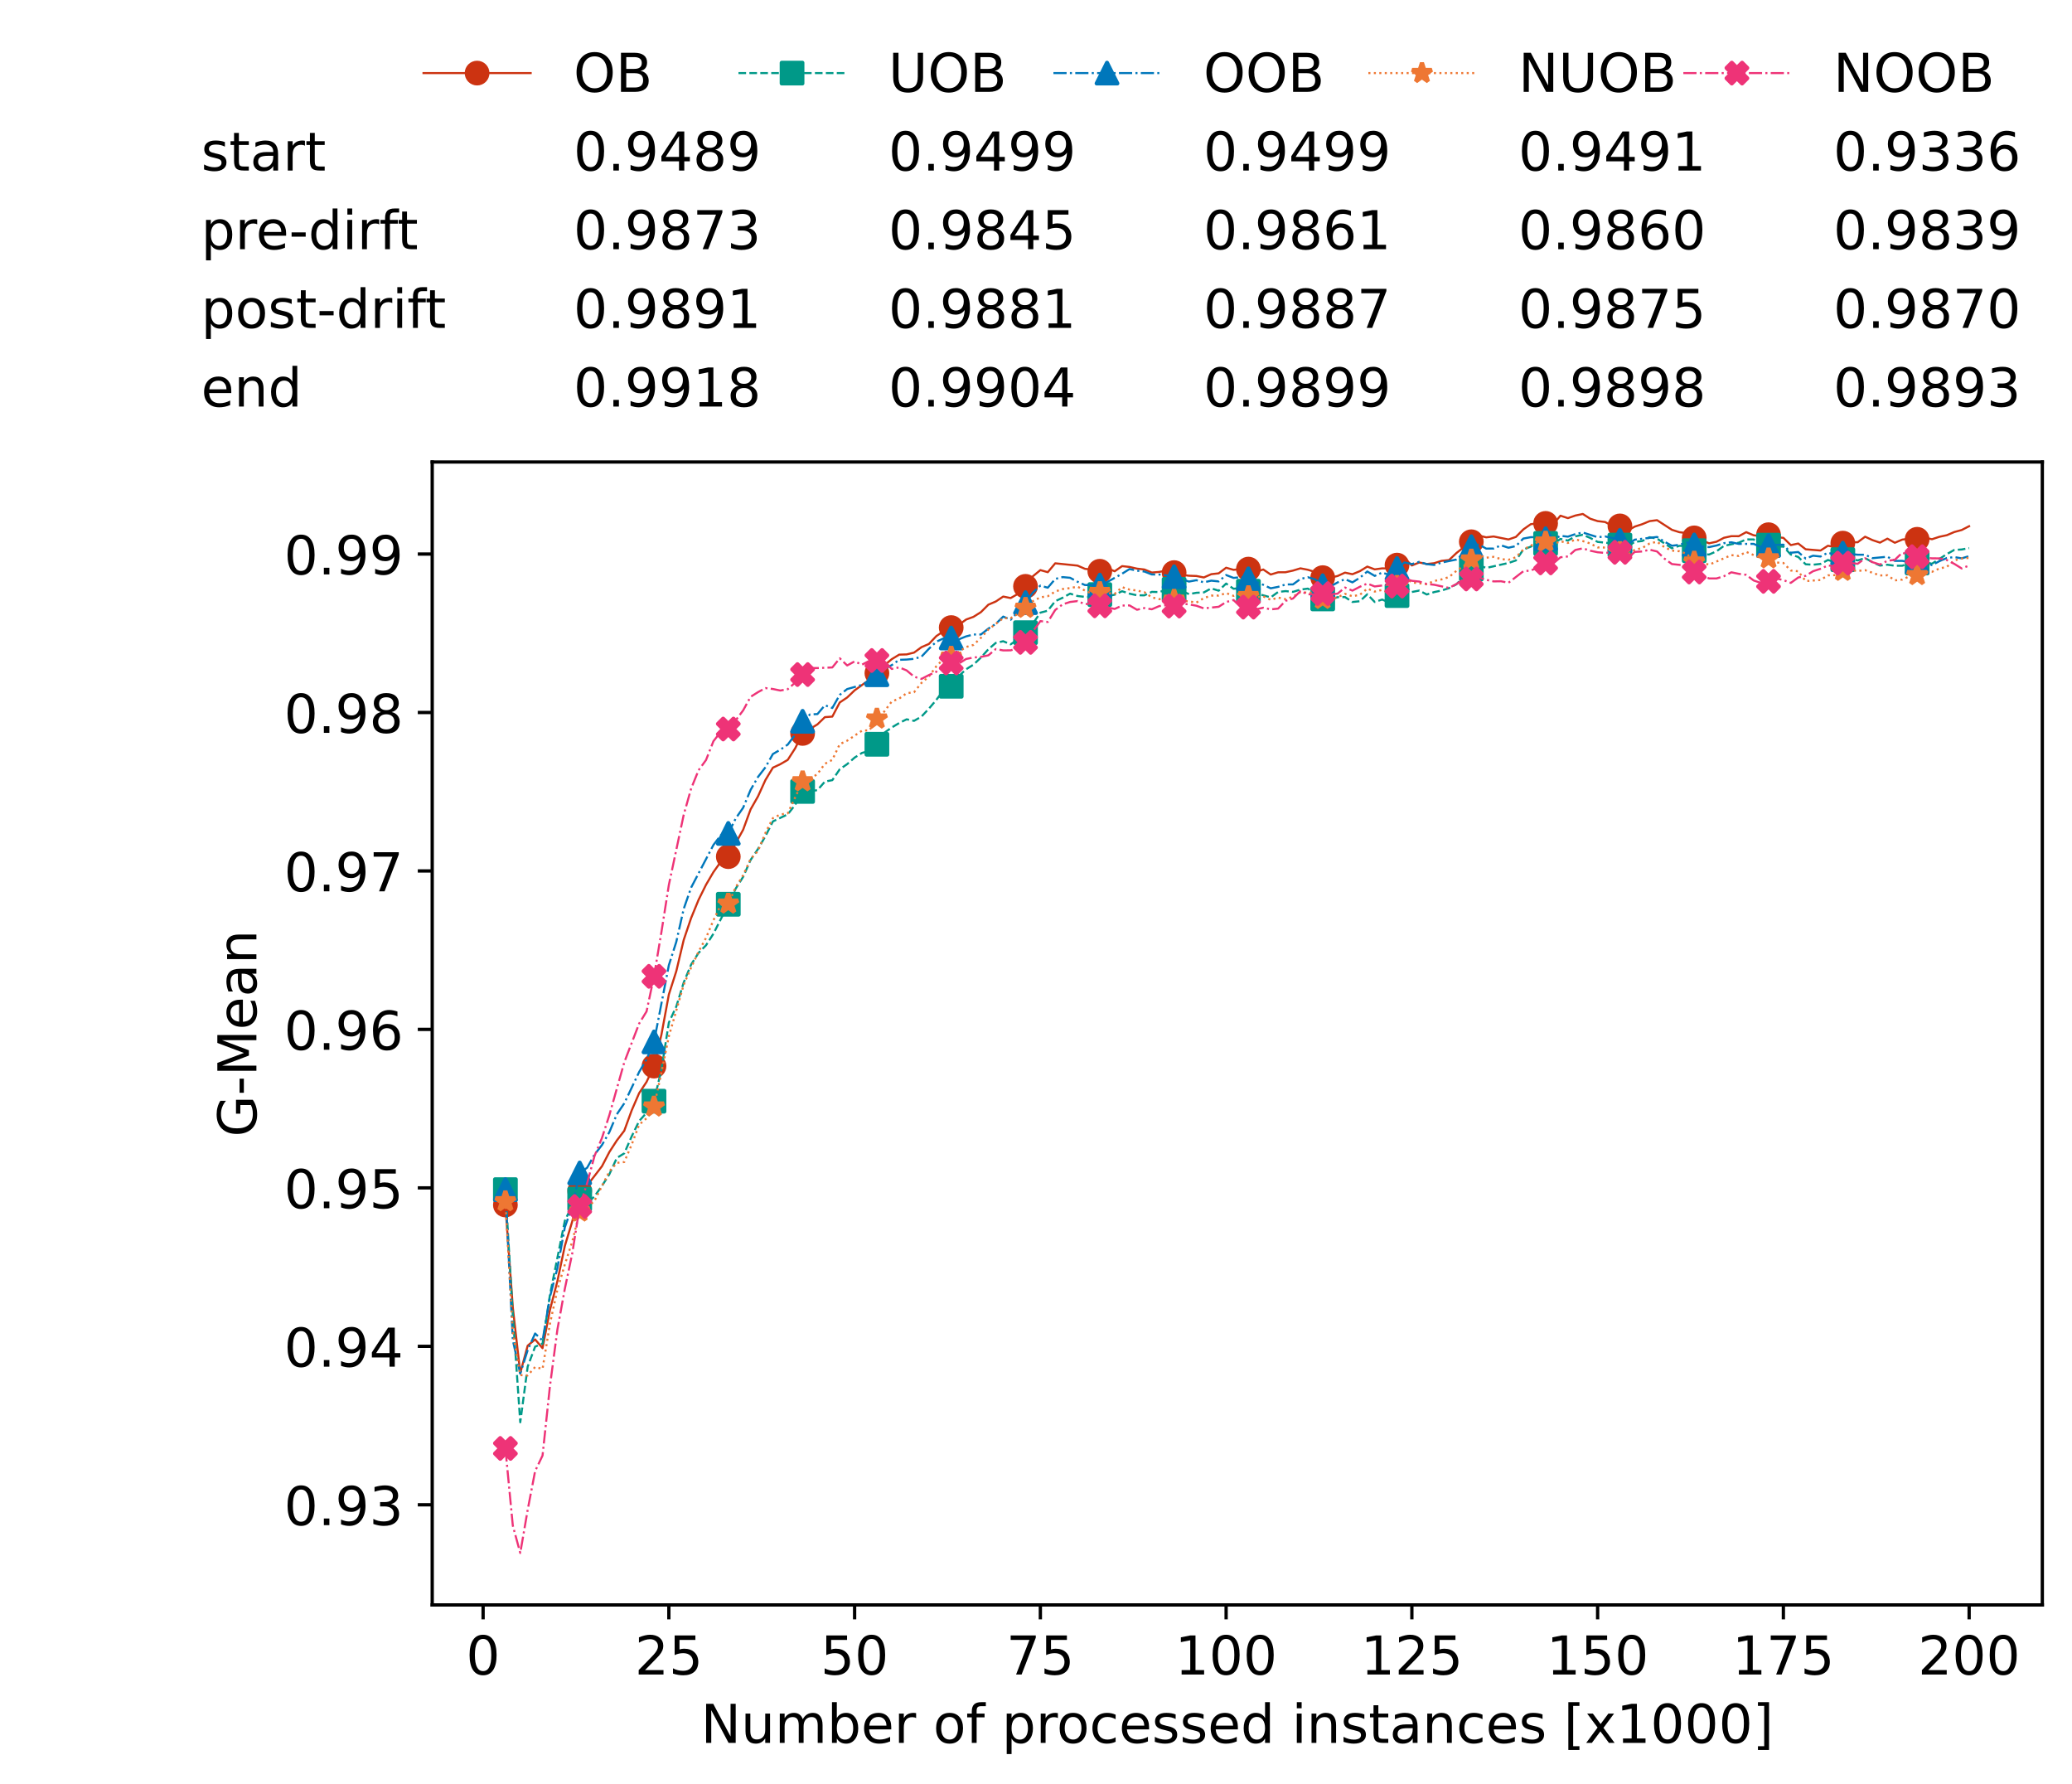<?xml version="1.0" encoding="utf-8" standalone="no"?>
<!DOCTYPE svg PUBLIC "-//W3C//DTD SVG 1.1//EN"
  "http://www.w3.org/Graphics/SVG/1.1/DTD/svg11.dtd">
<!-- Created with matplotlib (https://matplotlib.org/) -->
<svg height="432.615pt" version="1.1" viewBox="0 0 502.65 432.615" width="502.65pt" xmlns="http://www.w3.org/2000/svg" xmlns:xlink="http://www.w3.org/1999/xlink">
 <defs>
  <style type="text/css">*{stroke-linecap:butt;stroke-linejoin:round;}</style>
 </defs>
 <g id="figure_1">
  <g id="patch_1">
   <path d="M 0 432.615 
L 502.65 432.615 
L 502.65 0 
L 0 0 
z
" style="fill:#ffffff;"/>
  </g>
  <g id="axes_1">
   <g id="patch_2">
    <path d="M 104.85 389.252 
L 495.45 389.252 
L 495.45 112.052 
L 104.85 112.052 
z
" style="fill:#ffffff;"/>
   </g>
   <g id="matplotlib.axis_1">
    <g id="xtick_1">
     <g id="line2d_1">
      <defs>
       <path d="M 0 0 
L 0 3.5 
" id="m39433b3f07" style="stroke:#000000;stroke-width:0.8;"/>
      </defs>
      <g>
       <use style="stroke:#000000;stroke-width:0.8;" x="117.197" xlink:href="#m39433b3f07" y="389.252"/>
      </g>
     </g>
     <g id="text_1">
      <!-- 0 -->
      <g transform="translate(113.061 406.13)scale(0.13 -0.13)">
       <defs>
        <path d="M 31.781 66.406 
Q 24.172 66.406 20.328 58.906 
Q 16.5 51.422 16.5 36.375 
Q 16.5 21.391 20.328 13.891 
Q 24.172 6.391 31.781 6.391 
Q 39.453 6.391 43.281 13.891 
Q 47.125 21.391 47.125 36.375 
Q 47.125 51.422 43.281 58.906 
Q 39.453 66.406 31.781 66.406 
z
M 31.781 74.219 
Q 44.047 74.219 50.516 64.516 
Q 56.984 54.828 56.984 36.375 
Q 56.984 17.969 50.516 8.266 
Q 44.047 -1.422 31.781 -1.422 
Q 19.531 -1.422 13.062 8.266 
Q 6.594 17.969 6.594 36.375 
Q 6.594 54.828 13.062 64.516 
Q 19.531 74.219 31.781 74.219 
z
" id="DejaVuSans-48"/>
       </defs>
       <use xlink:href="#DejaVuSans-48"/>
      </g>
     </g>
    </g>
    <g id="xtick_2">
     <g id="line2d_2">
      <g>
       <use style="stroke:#000000;stroke-width:0.8;" x="162.259" xlink:href="#m39433b3f07" y="389.252"/>
      </g>
     </g>
     <g id="text_2">
      <!-- 25 -->
      <g transform="translate(153.988 406.13)scale(0.13 -0.13)">
       <defs>
        <path d="M 19.188 8.297 
L 53.609 8.297 
L 53.609 0 
L 7.328 0 
L 7.328 8.297 
Q 12.938 14.109 22.625 23.891 
Q 32.328 33.688 34.812 36.531 
Q 39.547 41.844 41.422 45.531 
Q 43.312 49.219 43.312 52.781 
Q 43.312 58.594 39.234 62.25 
Q 35.156 65.922 28.609 65.922 
Q 23.969 65.922 18.812 64.312 
Q 13.672 62.703 7.812 59.422 
L 7.812 69.391 
Q 13.766 71.781 18.938 73 
Q 24.125 74.219 28.422 74.219 
Q 39.75 74.219 46.484 68.547 
Q 53.219 62.891 53.219 53.422 
Q 53.219 48.922 51.531 44.891 
Q 49.859 40.875 45.406 35.406 
Q 44.188 33.984 37.641 27.219 
Q 31.109 20.453 19.188 8.297 
z
" id="DejaVuSans-50"/>
        <path d="M 10.797 72.906 
L 49.516 72.906 
L 49.516 64.594 
L 19.828 64.594 
L 19.828 46.734 
Q 21.969 47.469 24.109 47.828 
Q 26.266 48.188 28.422 48.188 
Q 40.625 48.188 47.75 41.5 
Q 54.891 34.812 54.891 23.391 
Q 54.891 11.625 47.562 5.094 
Q 40.234 -1.422 26.906 -1.422 
Q 22.312 -1.422 17.547 -0.641 
Q 12.797 0.141 7.719 1.703 
L 7.719 11.625 
Q 12.109 9.234 16.797 8.062 
Q 21.484 6.891 26.703 6.891 
Q 35.156 6.891 40.078 11.328 
Q 45.016 15.766 45.016 23.391 
Q 45.016 31 40.078 35.438 
Q 35.156 39.891 26.703 39.891 
Q 22.75 39.891 18.812 39.016 
Q 14.891 38.141 10.797 36.281 
z
" id="DejaVuSans-53"/>
       </defs>
       <use xlink:href="#DejaVuSans-50"/>
       <use x="63.623" xlink:href="#DejaVuSans-53"/>
      </g>
     </g>
    </g>
    <g id="xtick_3">
     <g id="line2d_3">
      <g>
       <use style="stroke:#000000;stroke-width:0.8;" x="207.322" xlink:href="#m39433b3f07" y="389.252"/>
      </g>
     </g>
     <g id="text_3">
      <!-- 50 -->
      <g transform="translate(199.05 406.13)scale(0.13 -0.13)">
       <use xlink:href="#DejaVuSans-53"/>
       <use x="63.623" xlink:href="#DejaVuSans-48"/>
      </g>
     </g>
    </g>
    <g id="xtick_4">
     <g id="line2d_4">
      <g>
       <use style="stroke:#000000;stroke-width:0.8;" x="252.384" xlink:href="#m39433b3f07" y="389.252"/>
      </g>
     </g>
     <g id="text_4">
      <!-- 75 -->
      <g transform="translate(244.113 406.13)scale(0.13 -0.13)">
       <defs>
        <path d="M 8.203 72.906 
L 55.078 72.906 
L 55.078 68.703 
L 28.609 0 
L 18.312 0 
L 43.219 64.594 
L 8.203 64.594 
z
" id="DejaVuSans-55"/>
       </defs>
       <use xlink:href="#DejaVuSans-55"/>
       <use x="63.623" xlink:href="#DejaVuSans-53"/>
      </g>
     </g>
    </g>
    <g id="xtick_5">
     <g id="line2d_5">
      <g>
       <use style="stroke:#000000;stroke-width:0.8;" x="297.446" xlink:href="#m39433b3f07" y="389.252"/>
      </g>
     </g>
     <g id="text_5">
      <!-- 100 -->
      <g transform="translate(285.039 406.13)scale(0.13 -0.13)">
       <defs>
        <path d="M 12.406 8.297 
L 28.516 8.297 
L 28.516 63.922 
L 10.984 60.406 
L 10.984 69.391 
L 28.422 72.906 
L 38.281 72.906 
L 38.281 8.297 
L 54.391 8.297 
L 54.391 0 
L 12.406 0 
z
" id="DejaVuSans-49"/>
       </defs>
       <use xlink:href="#DejaVuSans-49"/>
       <use x="63.623" xlink:href="#DejaVuSans-48"/>
       <use x="127.246" xlink:href="#DejaVuSans-48"/>
      </g>
     </g>
    </g>
    <g id="xtick_6">
     <g id="line2d_6">
      <g>
       <use style="stroke:#000000;stroke-width:0.8;" x="342.509" xlink:href="#m39433b3f07" y="389.252"/>
      </g>
     </g>
     <g id="text_6">
      <!-- 125 -->
      <g transform="translate(330.102 406.13)scale(0.13 -0.13)">
       <use xlink:href="#DejaVuSans-49"/>
       <use x="63.623" xlink:href="#DejaVuSans-50"/>
       <use x="127.246" xlink:href="#DejaVuSans-53"/>
      </g>
     </g>
    </g>
    <g id="xtick_7">
     <g id="line2d_7">
      <g>
       <use style="stroke:#000000;stroke-width:0.8;" x="387.571" xlink:href="#m39433b3f07" y="389.252"/>
      </g>
     </g>
     <g id="text_7">
      <!-- 150 -->
      <g transform="translate(375.164 406.13)scale(0.13 -0.13)">
       <use xlink:href="#DejaVuSans-49"/>
       <use x="63.623" xlink:href="#DejaVuSans-53"/>
       <use x="127.246" xlink:href="#DejaVuSans-48"/>
      </g>
     </g>
    </g>
    <g id="xtick_8">
     <g id="line2d_8">
      <g>
       <use style="stroke:#000000;stroke-width:0.8;" x="432.633" xlink:href="#m39433b3f07" y="389.252"/>
      </g>
     </g>
     <g id="text_8">
      <!-- 175 -->
      <g transform="translate(420.226 406.13)scale(0.13 -0.13)">
       <use xlink:href="#DejaVuSans-49"/>
       <use x="63.623" xlink:href="#DejaVuSans-55"/>
       <use x="127.246" xlink:href="#DejaVuSans-53"/>
      </g>
     </g>
    </g>
    <g id="xtick_9">
     <g id="line2d_9">
      <g>
       <use style="stroke:#000000;stroke-width:0.8;" x="477.695" xlink:href="#m39433b3f07" y="389.252"/>
      </g>
     </g>
     <g id="text_9">
      <!-- 200 -->
      <g transform="translate(465.289 406.13)scale(0.13 -0.13)">
       <use xlink:href="#DejaVuSans-50"/>
       <use x="63.623" xlink:href="#DejaVuSans-48"/>
       <use x="127.246" xlink:href="#DejaVuSans-48"/>
      </g>
     </g>
    </g>
    <g id="text_10">
     <!-- Number of processed instances [x1000] -->
     <g transform="translate(170.025 422.711)scale(0.13 -0.13)">
      <defs>
       <path d="M 9.812 72.906 
L 23.094 72.906 
L 55.422 11.922 
L 55.422 72.906 
L 64.984 72.906 
L 64.984 0 
L 51.703 0 
L 19.391 60.984 
L 19.391 0 
L 9.812 0 
z
" id="DejaVuSans-78"/>
       <path d="M 8.5 21.578 
L 8.5 54.688 
L 17.484 54.688 
L 17.484 21.922 
Q 17.484 14.156 20.5 10.266 
Q 23.531 6.391 29.594 6.391 
Q 36.859 6.391 41.078 11.031 
Q 45.312 15.672 45.312 23.688 
L 45.312 54.688 
L 54.297 54.688 
L 54.297 0 
L 45.312 0 
L 45.312 8.406 
Q 42.047 3.422 37.719 1 
Q 33.406 -1.422 27.688 -1.422 
Q 18.266 -1.422 13.375 4.438 
Q 8.5 10.297 8.5 21.578 
z
M 31.109 56 
z
" id="DejaVuSans-117"/>
       <path d="M 52 44.188 
Q 55.375 50.25 60.062 53.125 
Q 64.75 56 71.094 56 
Q 79.641 56 84.281 50.016 
Q 88.922 44.047 88.922 33.016 
L 88.922 0 
L 79.891 0 
L 79.891 32.719 
Q 79.891 40.578 77.094 44.375 
Q 74.312 48.188 68.609 48.188 
Q 61.625 48.188 57.562 43.547 
Q 53.516 38.922 53.516 30.906 
L 53.516 0 
L 44.484 0 
L 44.484 32.719 
Q 44.484 40.625 41.703 44.406 
Q 38.922 48.188 33.109 48.188 
Q 26.219 48.188 22.156 43.531 
Q 18.109 38.875 18.109 30.906 
L 18.109 0 
L 9.078 0 
L 9.078 54.688 
L 18.109 54.688 
L 18.109 46.188 
Q 21.188 51.219 25.484 53.609 
Q 29.781 56 35.688 56 
Q 41.656 56 45.828 52.969 
Q 50 49.953 52 44.188 
z
" id="DejaVuSans-109"/>
       <path d="M 48.688 27.297 
Q 48.688 37.203 44.609 42.844 
Q 40.531 48.484 33.406 48.484 
Q 26.266 48.484 22.188 42.844 
Q 18.109 37.203 18.109 27.297 
Q 18.109 17.391 22.188 11.75 
Q 26.266 6.109 33.406 6.109 
Q 40.531 6.109 44.609 11.75 
Q 48.688 17.391 48.688 27.297 
z
M 18.109 46.391 
Q 20.953 51.266 25.266 53.625 
Q 29.594 56 35.594 56 
Q 45.562 56 51.781 48.094 
Q 58.016 40.188 58.016 27.297 
Q 58.016 14.406 51.781 6.484 
Q 45.562 -1.422 35.594 -1.422 
Q 29.594 -1.422 25.266 0.953 
Q 20.953 3.328 18.109 8.203 
L 18.109 0 
L 9.078 0 
L 9.078 75.984 
L 18.109 75.984 
z
" id="DejaVuSans-98"/>
       <path d="M 56.203 29.594 
L 56.203 25.203 
L 14.891 25.203 
Q 15.484 15.922 20.484 11.062 
Q 25.484 6.203 34.422 6.203 
Q 39.594 6.203 44.453 7.469 
Q 49.312 8.734 54.109 11.281 
L 54.109 2.781 
Q 49.266 0.734 44.188 -0.344 
Q 39.109 -1.422 33.891 -1.422 
Q 20.797 -1.422 13.156 6.188 
Q 5.516 13.812 5.516 26.812 
Q 5.516 40.234 12.766 48.109 
Q 20.016 56 32.328 56 
Q 43.359 56 49.781 48.891 
Q 56.203 41.797 56.203 29.594 
z
M 47.219 32.234 
Q 47.125 39.594 43.094 43.984 
Q 39.062 48.391 32.422 48.391 
Q 24.906 48.391 20.391 44.141 
Q 15.875 39.891 15.188 32.172 
z
" id="DejaVuSans-101"/>
       <path d="M 41.109 46.297 
Q 39.594 47.172 37.812 47.578 
Q 36.031 48 33.891 48 
Q 26.266 48 22.188 43.047 
Q 18.109 38.094 18.109 28.812 
L 18.109 0 
L 9.078 0 
L 9.078 54.688 
L 18.109 54.688 
L 18.109 46.188 
Q 20.953 51.172 25.484 53.578 
Q 30.031 56 36.531 56 
Q 37.453 56 38.578 55.875 
Q 39.703 55.766 41.062 55.516 
z
" id="DejaVuSans-114"/>
       <path id="DejaVuSans-32"/>
       <path d="M 30.609 48.391 
Q 23.391 48.391 19.188 42.75 
Q 14.984 37.109 14.984 27.297 
Q 14.984 17.484 19.156 11.844 
Q 23.344 6.203 30.609 6.203 
Q 37.797 6.203 41.984 11.859 
Q 46.188 17.531 46.188 27.297 
Q 46.188 37.016 41.984 42.703 
Q 37.797 48.391 30.609 48.391 
z
M 30.609 56 
Q 42.328 56 49.016 48.375 
Q 55.719 40.766 55.719 27.297 
Q 55.719 13.875 49.016 6.219 
Q 42.328 -1.422 30.609 -1.422 
Q 18.844 -1.422 12.172 6.219 
Q 5.516 13.875 5.516 27.297 
Q 5.516 40.766 12.172 48.375 
Q 18.844 56 30.609 56 
z
" id="DejaVuSans-111"/>
       <path d="M 37.109 75.984 
L 37.109 68.5 
L 28.516 68.5 
Q 23.688 68.5 21.797 66.547 
Q 19.922 64.594 19.922 59.516 
L 19.922 54.688 
L 34.719 54.688 
L 34.719 47.703 
L 19.922 47.703 
L 19.922 0 
L 10.891 0 
L 10.891 47.703 
L 2.297 47.703 
L 2.297 54.688 
L 10.891 54.688 
L 10.891 58.5 
Q 10.891 67.625 15.141 71.797 
Q 19.391 75.984 28.609 75.984 
z
" id="DejaVuSans-102"/>
       <path d="M 18.109 8.203 
L 18.109 -20.797 
L 9.078 -20.797 
L 9.078 54.688 
L 18.109 54.688 
L 18.109 46.391 
Q 20.953 51.266 25.266 53.625 
Q 29.594 56 35.594 56 
Q 45.562 56 51.781 48.094 
Q 58.016 40.188 58.016 27.297 
Q 58.016 14.406 51.781 6.484 
Q 45.562 -1.422 35.594 -1.422 
Q 29.594 -1.422 25.266 0.953 
Q 20.953 3.328 18.109 8.203 
z
M 48.688 27.297 
Q 48.688 37.203 44.609 42.844 
Q 40.531 48.484 33.406 48.484 
Q 26.266 48.484 22.188 42.844 
Q 18.109 37.203 18.109 27.297 
Q 18.109 17.391 22.188 11.75 
Q 26.266 6.109 33.406 6.109 
Q 40.531 6.109 44.609 11.75 
Q 48.688 17.391 48.688 27.297 
z
" id="DejaVuSans-112"/>
       <path d="M 48.781 52.594 
L 48.781 44.188 
Q 44.969 46.297 41.141 47.344 
Q 37.312 48.391 33.406 48.391 
Q 24.656 48.391 19.812 42.844 
Q 14.984 37.312 14.984 27.297 
Q 14.984 17.281 19.812 11.734 
Q 24.656 6.203 33.406 6.203 
Q 37.312 6.203 41.141 7.25 
Q 44.969 8.297 48.781 10.406 
L 48.781 2.094 
Q 45.016 0.344 40.984 -0.531 
Q 36.969 -1.422 32.422 -1.422 
Q 20.062 -1.422 12.781 6.344 
Q 5.516 14.109 5.516 27.297 
Q 5.516 40.672 12.859 48.328 
Q 20.219 56 33.016 56 
Q 37.156 56 41.109 55.141 
Q 45.062 54.297 48.781 52.594 
z
" id="DejaVuSans-99"/>
       <path d="M 44.281 53.078 
L 44.281 44.578 
Q 40.484 46.531 36.375 47.5 
Q 32.281 48.484 27.875 48.484 
Q 21.188 48.484 17.844 46.438 
Q 14.5 44.391 14.5 40.281 
Q 14.5 37.156 16.891 35.375 
Q 19.281 33.594 26.516 31.984 
L 29.594 31.297 
Q 39.156 29.25 43.188 25.516 
Q 47.219 21.781 47.219 15.094 
Q 47.219 7.469 41.188 3.016 
Q 35.156 -1.422 24.609 -1.422 
Q 20.219 -1.422 15.453 -0.562 
Q 10.688 0.297 5.422 2 
L 5.422 11.281 
Q 10.406 8.688 15.234 7.391 
Q 20.062 6.109 24.812 6.109 
Q 31.156 6.109 34.562 8.281 
Q 37.984 10.453 37.984 14.406 
Q 37.984 18.062 35.516 20.016 
Q 33.062 21.969 24.703 23.781 
L 21.578 24.516 
Q 13.234 26.266 9.516 29.906 
Q 5.812 33.547 5.812 39.891 
Q 5.812 47.609 11.281 51.797 
Q 16.75 56 26.812 56 
Q 31.781 56 36.172 55.266 
Q 40.578 54.547 44.281 53.078 
z
" id="DejaVuSans-115"/>
       <path d="M 45.406 46.391 
L 45.406 75.984 
L 54.391 75.984 
L 54.391 0 
L 45.406 0 
L 45.406 8.203 
Q 42.578 3.328 38.25 0.953 
Q 33.938 -1.422 27.875 -1.422 
Q 17.969 -1.422 11.734 6.484 
Q 5.516 14.406 5.516 27.297 
Q 5.516 40.188 11.734 48.094 
Q 17.969 56 27.875 56 
Q 33.938 56 38.25 53.625 
Q 42.578 51.266 45.406 46.391 
z
M 14.797 27.297 
Q 14.797 17.391 18.875 11.75 
Q 22.953 6.109 30.078 6.109 
Q 37.203 6.109 41.297 11.75 
Q 45.406 17.391 45.406 27.297 
Q 45.406 37.203 41.297 42.844 
Q 37.203 48.484 30.078 48.484 
Q 22.953 48.484 18.875 42.844 
Q 14.797 37.203 14.797 27.297 
z
" id="DejaVuSans-100"/>
       <path d="M 9.422 54.688 
L 18.406 54.688 
L 18.406 0 
L 9.422 0 
z
M 9.422 75.984 
L 18.406 75.984 
L 18.406 64.594 
L 9.422 64.594 
z
" id="DejaVuSans-105"/>
       <path d="M 54.891 33.016 
L 54.891 0 
L 45.906 0 
L 45.906 32.719 
Q 45.906 40.484 42.875 44.328 
Q 39.844 48.188 33.797 48.188 
Q 26.516 48.188 22.312 43.547 
Q 18.109 38.922 18.109 30.906 
L 18.109 0 
L 9.078 0 
L 9.078 54.688 
L 18.109 54.688 
L 18.109 46.188 
Q 21.344 51.125 25.703 53.562 
Q 30.078 56 35.797 56 
Q 45.219 56 50.047 50.172 
Q 54.891 44.344 54.891 33.016 
z
" id="DejaVuSans-110"/>
       <path d="M 18.312 70.219 
L 18.312 54.688 
L 36.812 54.688 
L 36.812 47.703 
L 18.312 47.703 
L 18.312 18.016 
Q 18.312 11.328 20.141 9.422 
Q 21.969 7.516 27.594 7.516 
L 36.812 7.516 
L 36.812 0 
L 27.594 0 
Q 17.188 0 13.234 3.875 
Q 9.281 7.766 9.281 18.016 
L 9.281 47.703 
L 2.688 47.703 
L 2.688 54.688 
L 9.281 54.688 
L 9.281 70.219 
z
" id="DejaVuSans-116"/>
       <path d="M 34.281 27.484 
Q 23.391 27.484 19.188 25 
Q 14.984 22.516 14.984 16.5 
Q 14.984 11.719 18.141 8.906 
Q 21.297 6.109 26.703 6.109 
Q 34.188 6.109 38.703 11.406 
Q 43.219 16.703 43.219 25.484 
L 43.219 27.484 
z
M 52.203 31.203 
L 52.203 0 
L 43.219 0 
L 43.219 8.297 
Q 40.141 3.328 35.547 0.953 
Q 30.953 -1.422 24.312 -1.422 
Q 15.922 -1.422 10.953 3.297 
Q 6 8.016 6 15.922 
Q 6 25.141 12.172 29.828 
Q 18.359 34.516 30.609 34.516 
L 43.219 34.516 
L 43.219 35.406 
Q 43.219 41.609 39.141 45 
Q 35.062 48.391 27.688 48.391 
Q 23 48.391 18.547 47.266 
Q 14.109 46.141 10.016 43.891 
L 10.016 52.203 
Q 14.938 54.109 19.578 55.047 
Q 24.219 56 28.609 56 
Q 40.484 56 46.344 49.844 
Q 52.203 43.703 52.203 31.203 
z
" id="DejaVuSans-97"/>
       <path d="M 8.594 75.984 
L 29.297 75.984 
L 29.297 69 
L 17.578 69 
L 17.578 -6.203 
L 29.297 -6.203 
L 29.297 -13.188 
L 8.594 -13.188 
z
" id="DejaVuSans-91"/>
       <path d="M 54.891 54.688 
L 35.109 28.078 
L 55.906 0 
L 45.312 0 
L 29.391 21.484 
L 13.484 0 
L 2.875 0 
L 24.125 28.609 
L 4.688 54.688 
L 15.281 54.688 
L 29.781 35.203 
L 44.281 54.688 
z
" id="DejaVuSans-120"/>
       <path d="M 30.422 75.984 
L 30.422 -13.188 
L 9.719 -13.188 
L 9.719 -6.203 
L 21.391 -6.203 
L 21.391 69 
L 9.719 69 
L 9.719 75.984 
z
" id="DejaVuSans-93"/>
      </defs>
      <use xlink:href="#DejaVuSans-78"/>
      <use x="74.805" xlink:href="#DejaVuSans-117"/>
      <use x="138.184" xlink:href="#DejaVuSans-109"/>
      <use x="235.596" xlink:href="#DejaVuSans-98"/>
      <use x="299.072" xlink:href="#DejaVuSans-101"/>
      <use x="360.596" xlink:href="#DejaVuSans-114"/>
      <use x="401.709" xlink:href="#DejaVuSans-32"/>
      <use x="433.496" xlink:href="#DejaVuSans-111"/>
      <use x="494.678" xlink:href="#DejaVuSans-102"/>
      <use x="529.883" xlink:href="#DejaVuSans-32"/>
      <use x="561.67" xlink:href="#DejaVuSans-112"/>
      <use x="625.146" xlink:href="#DejaVuSans-114"/>
      <use x="664.01" xlink:href="#DejaVuSans-111"/>
      <use x="725.191" xlink:href="#DejaVuSans-99"/>
      <use x="780.172" xlink:href="#DejaVuSans-101"/>
      <use x="841.695" xlink:href="#DejaVuSans-115"/>
      <use x="893.795" xlink:href="#DejaVuSans-115"/>
      <use x="945.895" xlink:href="#DejaVuSans-101"/>
      <use x="1007.418" xlink:href="#DejaVuSans-100"/>
      <use x="1070.895" xlink:href="#DejaVuSans-32"/>
      <use x="1102.682" xlink:href="#DejaVuSans-105"/>
      <use x="1130.465" xlink:href="#DejaVuSans-110"/>
      <use x="1193.844" xlink:href="#DejaVuSans-115"/>
      <use x="1245.943" xlink:href="#DejaVuSans-116"/>
      <use x="1285.152" xlink:href="#DejaVuSans-97"/>
      <use x="1346.432" xlink:href="#DejaVuSans-110"/>
      <use x="1409.811" xlink:href="#DejaVuSans-99"/>
      <use x="1464.791" xlink:href="#DejaVuSans-101"/>
      <use x="1526.314" xlink:href="#DejaVuSans-115"/>
      <use x="1578.414" xlink:href="#DejaVuSans-32"/>
      <use x="1610.201" xlink:href="#DejaVuSans-91"/>
      <use x="1649.215" xlink:href="#DejaVuSans-120"/>
      <use x="1708.395" xlink:href="#DejaVuSans-49"/>
      <use x="1772.018" xlink:href="#DejaVuSans-48"/>
      <use x="1835.641" xlink:href="#DejaVuSans-48"/>
      <use x="1899.264" xlink:href="#DejaVuSans-48"/>
      <use x="1962.887" xlink:href="#DejaVuSans-93"/>
     </g>
    </g>
   </g>
   <g id="matplotlib.axis_2">
    <g id="ytick_1">
     <g id="line2d_10">
      <defs>
       <path d="M 0 0 
L -3.5 0 
" id="m13ac37e33a" style="stroke:#000000;stroke-width:0.8;"/>
      </defs>
      <g>
       <use style="stroke:#000000;stroke-width:0.8;" x="104.85" xlink:href="#m13ac37e33a" y="364.961"/>
      </g>
     </g>
     <g id="text_11">
      <!-- 0.93 -->
      <g transform="translate(68.905 369.9)scale(0.13 -0.13)">
       <defs>
        <path d="M 10.688 12.406 
L 21 12.406 
L 21 0 
L 10.688 0 
z
" id="DejaVuSans-46"/>
        <path d="M 10.984 1.516 
L 10.984 10.5 
Q 14.703 8.734 18.5 7.812 
Q 22.312 6.891 25.984 6.891 
Q 35.75 6.891 40.891 13.453 
Q 46.047 20.016 46.781 33.406 
Q 43.953 29.203 39.594 26.953 
Q 35.25 24.703 29.984 24.703 
Q 19.047 24.703 12.672 31.312 
Q 6.297 37.938 6.297 49.422 
Q 6.297 60.641 12.938 67.422 
Q 19.578 74.219 30.609 74.219 
Q 43.266 74.219 49.922 64.516 
Q 56.594 54.828 56.594 36.375 
Q 56.594 19.141 48.406 8.859 
Q 40.234 -1.422 26.422 -1.422 
Q 22.703 -1.422 18.891 -0.688 
Q 15.094 0.047 10.984 1.516 
z
M 30.609 32.422 
Q 37.25 32.422 41.125 36.953 
Q 45.016 41.5 45.016 49.422 
Q 45.016 57.281 41.125 61.844 
Q 37.25 66.406 30.609 66.406 
Q 23.969 66.406 20.094 61.844 
Q 16.219 57.281 16.219 49.422 
Q 16.219 41.5 20.094 36.953 
Q 23.969 32.422 30.609 32.422 
z
" id="DejaVuSans-57"/>
        <path d="M 40.578 39.312 
Q 47.656 37.797 51.625 33 
Q 55.609 28.219 55.609 21.188 
Q 55.609 10.406 48.188 4.484 
Q 40.766 -1.422 27.094 -1.422 
Q 22.516 -1.422 17.656 -0.516 
Q 12.797 0.391 7.625 2.203 
L 7.625 11.719 
Q 11.719 9.328 16.594 8.109 
Q 21.484 6.891 26.812 6.891 
Q 36.078 6.891 40.938 10.547 
Q 45.797 14.203 45.797 21.188 
Q 45.797 27.641 41.281 31.266 
Q 36.766 34.906 28.719 34.906 
L 20.219 34.906 
L 20.219 43.016 
L 29.109 43.016 
Q 36.375 43.016 40.234 45.922 
Q 44.094 48.828 44.094 54.297 
Q 44.094 59.906 40.109 62.906 
Q 36.141 65.922 28.719 65.922 
Q 24.656 65.922 20.016 65.031 
Q 15.375 64.156 9.812 62.312 
L 9.812 71.094 
Q 15.438 72.656 20.344 73.438 
Q 25.25 74.219 29.594 74.219 
Q 40.828 74.219 47.359 69.109 
Q 53.906 64.016 53.906 55.328 
Q 53.906 49.266 50.438 45.094 
Q 46.969 40.922 40.578 39.312 
z
" id="DejaVuSans-51"/>
       </defs>
       <use xlink:href="#DejaVuSans-48"/>
       <use x="63.623" xlink:href="#DejaVuSans-46"/>
       <use x="95.41" xlink:href="#DejaVuSans-57"/>
       <use x="159.033" xlink:href="#DejaVuSans-51"/>
      </g>
     </g>
    </g>
    <g id="ytick_2">
     <g id="line2d_11">
      <g>
       <use style="stroke:#000000;stroke-width:0.8;" x="104.85" xlink:href="#m13ac37e33a" y="326.529"/>
      </g>
     </g>
     <g id="text_12">
      <!-- 0.94 -->
      <g transform="translate(68.905 331.468)scale(0.13 -0.13)">
       <defs>
        <path d="M 37.797 64.312 
L 12.891 25.391 
L 37.797 25.391 
z
M 35.203 72.906 
L 47.609 72.906 
L 47.609 25.391 
L 58.016 25.391 
L 58.016 17.188 
L 47.609 17.188 
L 47.609 0 
L 37.797 0 
L 37.797 17.188 
L 4.891 17.188 
L 4.891 26.703 
z
" id="DejaVuSans-52"/>
       </defs>
       <use xlink:href="#DejaVuSans-48"/>
       <use x="63.623" xlink:href="#DejaVuSans-46"/>
       <use x="95.41" xlink:href="#DejaVuSans-57"/>
       <use x="159.033" xlink:href="#DejaVuSans-52"/>
      </g>
     </g>
    </g>
    <g id="ytick_3">
     <g id="line2d_12">
      <g>
       <use style="stroke:#000000;stroke-width:0.8;" x="104.85" xlink:href="#m13ac37e33a" y="288.098"/>
      </g>
     </g>
     <g id="text_13">
      <!-- 0.95 -->
      <g transform="translate(68.905 293.037)scale(0.13 -0.13)">
       <use xlink:href="#DejaVuSans-48"/>
       <use x="63.623" xlink:href="#DejaVuSans-46"/>
       <use x="95.41" xlink:href="#DejaVuSans-57"/>
       <use x="159.033" xlink:href="#DejaVuSans-53"/>
      </g>
     </g>
    </g>
    <g id="ytick_4">
     <g id="line2d_13">
      <g>
       <use style="stroke:#000000;stroke-width:0.8;" x="104.85" xlink:href="#m13ac37e33a" y="249.667"/>
      </g>
     </g>
     <g id="text_14">
      <!-- 0.96 -->
      <g transform="translate(68.905 254.606)scale(0.13 -0.13)">
       <defs>
        <path d="M 33.016 40.375 
Q 26.375 40.375 22.484 35.828 
Q 18.609 31.297 18.609 23.391 
Q 18.609 15.531 22.484 10.953 
Q 26.375 6.391 33.016 6.391 
Q 39.656 6.391 43.531 10.953 
Q 47.406 15.531 47.406 23.391 
Q 47.406 31.297 43.531 35.828 
Q 39.656 40.375 33.016 40.375 
z
M 52.594 71.297 
L 52.594 62.312 
Q 48.875 64.062 45.094 64.984 
Q 41.312 65.922 37.594 65.922 
Q 27.828 65.922 22.672 59.328 
Q 17.531 52.734 16.797 39.406 
Q 19.672 43.656 24.016 45.922 
Q 28.375 48.188 33.594 48.188 
Q 44.578 48.188 50.953 41.516 
Q 57.328 34.859 57.328 23.391 
Q 57.328 12.156 50.688 5.359 
Q 44.047 -1.422 33.016 -1.422 
Q 20.359 -1.422 13.672 8.266 
Q 6.984 17.969 6.984 36.375 
Q 6.984 53.656 15.188 63.938 
Q 23.391 74.219 37.203 74.219 
Q 40.922 74.219 44.703 73.484 
Q 48.484 72.75 52.594 71.297 
z
" id="DejaVuSans-54"/>
       </defs>
       <use xlink:href="#DejaVuSans-48"/>
       <use x="63.623" xlink:href="#DejaVuSans-46"/>
       <use x="95.41" xlink:href="#DejaVuSans-57"/>
       <use x="159.033" xlink:href="#DejaVuSans-54"/>
      </g>
     </g>
    </g>
    <g id="ytick_5">
     <g id="line2d_14">
      <g>
       <use style="stroke:#000000;stroke-width:0.8;" x="104.85" xlink:href="#m13ac37e33a" y="211.235"/>
      </g>
     </g>
     <g id="text_15">
      <!-- 0.97 -->
      <g transform="translate(68.905 216.174)scale(0.13 -0.13)">
       <use xlink:href="#DejaVuSans-48"/>
       <use x="63.623" xlink:href="#DejaVuSans-46"/>
       <use x="95.41" xlink:href="#DejaVuSans-57"/>
       <use x="159.033" xlink:href="#DejaVuSans-55"/>
      </g>
     </g>
    </g>
    <g id="ytick_6">
     <g id="line2d_15">
      <g>
       <use style="stroke:#000000;stroke-width:0.8;" x="104.85" xlink:href="#m13ac37e33a" y="172.804"/>
      </g>
     </g>
     <g id="text_16">
      <!-- 0.98 -->
      <g transform="translate(68.905 177.743)scale(0.13 -0.13)">
       <defs>
        <path d="M 31.781 34.625 
Q 24.75 34.625 20.719 30.859 
Q 16.703 27.094 16.703 20.516 
Q 16.703 13.922 20.719 10.156 
Q 24.75 6.391 31.781 6.391 
Q 38.812 6.391 42.859 10.172 
Q 46.922 13.969 46.922 20.516 
Q 46.922 27.094 42.891 30.859 
Q 38.875 34.625 31.781 34.625 
z
M 21.922 38.812 
Q 15.578 40.375 12.031 44.719 
Q 8.5 49.078 8.5 55.328 
Q 8.5 64.062 14.719 69.141 
Q 20.953 74.219 31.781 74.219 
Q 42.672 74.219 48.875 69.141 
Q 55.078 64.062 55.078 55.328 
Q 55.078 49.078 51.531 44.719 
Q 48 40.375 41.703 38.812 
Q 48.828 37.156 52.797 32.312 
Q 56.781 27.484 56.781 20.516 
Q 56.781 9.906 50.312 4.234 
Q 43.844 -1.422 31.781 -1.422 
Q 19.734 -1.422 13.25 4.234 
Q 6.781 9.906 6.781 20.516 
Q 6.781 27.484 10.781 32.312 
Q 14.797 37.156 21.922 38.812 
z
M 18.312 54.391 
Q 18.312 48.734 21.844 45.562 
Q 25.391 42.391 31.781 42.391 
Q 38.141 42.391 41.719 45.562 
Q 45.312 48.734 45.312 54.391 
Q 45.312 60.062 41.719 63.234 
Q 38.141 66.406 31.781 66.406 
Q 25.391 66.406 21.844 63.234 
Q 18.312 60.062 18.312 54.391 
z
" id="DejaVuSans-56"/>
       </defs>
       <use xlink:href="#DejaVuSans-48"/>
       <use x="63.623" xlink:href="#DejaVuSans-46"/>
       <use x="95.41" xlink:href="#DejaVuSans-57"/>
       <use x="159.033" xlink:href="#DejaVuSans-56"/>
      </g>
     </g>
    </g>
    <g id="ytick_7">
     <g id="line2d_16">
      <g>
       <use style="stroke:#000000;stroke-width:0.8;" x="104.85" xlink:href="#m13ac37e33a" y="134.373"/>
      </g>
     </g>
     <g id="text_17">
      <!-- 0.99 -->
      <g transform="translate(68.905 139.312)scale(0.13 -0.13)">
       <use xlink:href="#DejaVuSans-48"/>
       <use x="63.623" xlink:href="#DejaVuSans-46"/>
       <use x="95.41" xlink:href="#DejaVuSans-57"/>
       <use x="159.033" xlink:href="#DejaVuSans-57"/>
      </g>
     </g>
    </g>
    <g id="text_18">
     <!-- G-Mean -->
     <g transform="translate(62.201 275.744)rotate(-90)scale(0.13 -0.13)">
      <defs>
       <path d="M 59.516 10.406 
L 59.516 29.984 
L 43.406 29.984 
L 43.406 38.094 
L 69.281 38.094 
L 69.281 6.781 
Q 63.578 2.734 56.688 0.656 
Q 49.812 -1.422 42 -1.422 
Q 24.906 -1.422 15.25 8.562 
Q 5.609 18.562 5.609 36.375 
Q 5.609 54.25 15.25 64.234 
Q 24.906 74.219 42 74.219 
Q 49.125 74.219 55.547 72.453 
Q 61.969 70.703 67.391 67.281 
L 67.391 56.781 
Q 61.922 61.422 55.766 63.766 
Q 49.609 66.109 42.828 66.109 
Q 29.438 66.109 22.719 58.641 
Q 16.016 51.172 16.016 36.375 
Q 16.016 21.625 22.719 14.156 
Q 29.438 6.688 42.828 6.688 
Q 48.047 6.688 52.141 7.594 
Q 56.25 8.5 59.516 10.406 
z
" id="DejaVuSans-71"/>
       <path d="M 4.891 31.391 
L 31.203 31.391 
L 31.203 23.391 
L 4.891 23.391 
z
" id="DejaVuSans-45"/>
       <path d="M 9.812 72.906 
L 24.516 72.906 
L 43.109 23.297 
L 61.812 72.906 
L 76.516 72.906 
L 76.516 0 
L 66.891 0 
L 66.891 64.016 
L 48.094 14.016 
L 38.188 14.016 
L 19.391 64.016 
L 19.391 0 
L 9.812 0 
z
" id="DejaVuSans-77"/>
      </defs>
      <use xlink:href="#DejaVuSans-71"/>
      <use x="77.49" xlink:href="#DejaVuSans-45"/>
      <use x="113.574" xlink:href="#DejaVuSans-77"/>
      <use x="199.854" xlink:href="#DejaVuSans-101"/>
      <use x="261.377" xlink:href="#DejaVuSans-97"/>
      <use x="322.656" xlink:href="#DejaVuSans-110"/>
     </g>
    </g>
   </g>
   <g id="line2d_17"/>
   <g id="line2d_18"/>
   <g id="line2d_19"/>
   <g id="line2d_20"/>
   <g id="line2d_21"/>
   <g id="line2d_22">
    <path clip-path="url(#p0f8fa4ee5e)" d="M 122.605 292.246 
L 124.407 317.146 
L 126.21 333.009 
L 128.012 326.365 
L 129.815 324.855 
L 131.617 326.982 
L 133.419 317.686 
L 135.222 310.715 
L 137.024 302.187 
L 138.827 296.217 
L 140.629 288.854 
L 142.432 287.53 
L 146.037 282.849 
L 147.839 279.382 
L 149.642 276.601 
L 151.444 274.243 
L 153.247 269.302 
L 155.049 265.129 
L 156.852 262.398 
L 158.654 258.563 
L 160.457 250.94 
L 162.259 241.199 
L 164.062 235.554 
L 165.864 227.965 
L 167.667 222.638 
L 169.469 218.235 
L 171.272 214.59 
L 173.074 211.512 
L 174.877 208.973 
L 176.679 207.763 
L 180.284 201.228 
L 182.087 196.305 
L 183.889 193.14 
L 185.692 189.17 
L 187.494 186.19 
L 189.297 185.343 
L 191.099 184.296 
L 192.902 181.49 
L 194.704 177.882 
L 198.309 175.682 
L 200.112 173.929 
L 201.914 173.798 
L 203.717 170.372 
L 205.519 169.163 
L 207.322 167.433 
L 210.927 164.838 
L 212.729 163.261 
L 214.532 161.355 
L 216.334 159.868 
L 218.137 158.769 
L 219.939 158.717 
L 221.742 158.279 
L 223.544 156.959 
L 225.347 156.179 
L 227.149 154.277 
L 228.952 153.048 
L 230.754 152.211 
L 232.557 151.575 
L 234.359 150.264 
L 236.162 149.599 
L 237.964 148.463 
L 239.767 146.655 
L 241.569 145.885 
L 243.372 144.685 
L 245.174 145.05 
L 246.976 144.019 
L 248.779 142.209 
L 250.581 139.751 
L 252.384 138.271 
L 254.186 138.778 
L 255.989 136.623 
L 261.396 137.177 
L 263.199 137.958 
L 265.001 138.171 
L 266.804 138.547 
L 268.606 137.788 
L 270.409 138.553 
L 272.211 137.304 
L 274.014 137.503 
L 275.816 137.914 
L 277.619 138.124 
L 279.421 138.861 
L 281.224 138.711 
L 283.026 138.353 
L 286.631 139.416 
L 288.434 139.634 
L 290.236 139.699 
L 292.039 140.051 
L 293.841 139.26 
L 295.644 139.054 
L 297.446 137.692 
L 299.249 138.206 
L 301.051 138.016 
L 302.854 138.028 
L 304.656 138.715 
L 306.459 138.12 
L 308.261 139.344 
L 310.064 138.799 
L 311.866 138.786 
L 313.669 138.387 
L 315.471 137.841 
L 317.274 138.187 
L 319.076 138.738 
L 320.879 140.098 
L 322.681 140.121 
L 324.484 139.699 
L 326.286 138.884 
L 328.089 139.269 
L 329.891 138.527 
L 331.694 137.417 
L 333.496 138.092 
L 335.299 137.848 
L 337.101 137.856 
L 338.904 137.057 
L 340.706 135.389 
L 342.509 137.144 
L 344.311 136.42 
L 346.114 136.792 
L 347.916 136.598 
L 349.719 136.022 
L 351.521 135.833 
L 353.324 134.125 
L 358.731 129.876 
L 360.533 130.323 
L 362.336 130.114 
L 365.941 130.838 
L 367.743 130.224 
L 369.546 128.406 
L 371.348 127.135 
L 373.151 126.91 
L 374.953 126.938 
L 376.756 127.16 
L 378.558 125.075 
L 380.361 125.667 
L 382.163 125.038 
L 383.966 124.652 
L 385.768 125.802 
L 387.571 126.386 
L 389.373 126.602 
L 391.176 127.54 
L 392.978 127.554 
L 394.781 128.726 
L 396.583 127.719 
L 398.386 127.135 
L 400.188 126.39 
L 401.991 126.162 
L 405.596 128.499 
L 407.398 129.074 
L 409.201 129.303 
L 411.003 130.454 
L 412.806 131.038 
L 414.608 131.774 
L 416.411 131.385 
L 418.213 130.434 
L 420.016 130.036 
L 421.818 130.046 
L 423.621 129.064 
L 425.423 129.825 
L 427.226 130.047 
L 429.028 129.686 
L 430.831 130.273 
L 432.633 130.442 
L 434.436 132.206 
L 436.238 131.821 
L 438.041 133.219 
L 441.646 133.522 
L 443.448 132.358 
L 445.251 132.712 
L 447.053 131.726 
L 448.856 131.515 
L 450.658 131.514 
L 452.461 130.168 
L 454.263 130.999 
L 456.066 131.606 
L 457.868 130.636 
L 459.671 131.638 
L 461.473 130.869 
L 463.276 130.636 
L 465.078 130.797 
L 466.881 130.379 
L 468.683 130.782 
L 470.485 130.189 
L 472.288 129.804 
L 474.09 129.036 
L 475.893 128.545 
L 477.695 127.622 
L 477.695 127.622 
" style="fill:none;stroke:#cc3311;stroke-linecap:square;stroke-width:0.5;"/>
    <defs>
     <path d="M 0 2.5 
C 0.663 2.5 1.299 2.237 1.768 1.768 
C 2.237 1.299 2.5 0.663 2.5 0 
C 2.5 -0.663 2.237 -1.299 1.768 -1.768 
C 1.299 -2.237 0.663 -2.5 0 -2.5 
C -0.663 -2.5 -1.299 -2.237 -1.768 -1.768 
C -2.237 -1.299 -2.5 -0.663 -2.5 0 
C -2.5 0.663 -2.237 1.299 -1.768 1.768 
C -1.299 2.237 -0.663 2.5 0 2.5 
z
" id="m3ac904341b" style="stroke:#cc3311;"/>
    </defs>
    <g clip-path="url(#p0f8fa4ee5e)">
     <use style="fill:#cc3311;stroke:#cc3311;" x="122.605" xlink:href="#m3ac904341b" y="292.246"/>
     <use style="fill:#cc3311;stroke:#cc3311;" x="140.629" xlink:href="#m3ac904341b" y="288.854"/>
     <use style="fill:#cc3311;stroke:#cc3311;" x="158.654" xlink:href="#m3ac904341b" y="258.563"/>
     <use style="fill:#cc3311;stroke:#cc3311;" x="176.679" xlink:href="#m3ac904341b" y="207.763"/>
     <use style="fill:#cc3311;stroke:#cc3311;" x="194.704" xlink:href="#m3ac904341b" y="177.882"/>
     <use style="fill:#cc3311;stroke:#cc3311;" x="212.729" xlink:href="#m3ac904341b" y="163.261"/>
     <use style="fill:#cc3311;stroke:#cc3311;" x="230.754" xlink:href="#m3ac904341b" y="152.211"/>
     <use style="fill:#cc3311;stroke:#cc3311;" x="248.779" xlink:href="#m3ac904341b" y="142.209"/>
     <use style="fill:#cc3311;stroke:#cc3311;" x="266.804" xlink:href="#m3ac904341b" y="138.547"/>
     <use style="fill:#cc3311;stroke:#cc3311;" x="284.829" xlink:href="#m3ac904341b" y="138.873"/>
     <use style="fill:#cc3311;stroke:#cc3311;" x="302.854" xlink:href="#m3ac904341b" y="138.028"/>
     <use style="fill:#cc3311;stroke:#cc3311;" x="320.879" xlink:href="#m3ac904341b" y="140.098"/>
     <use style="fill:#cc3311;stroke:#cc3311;" x="338.904" xlink:href="#m3ac904341b" y="137.057"/>
     <use style="fill:#cc3311;stroke:#cc3311;" x="356.928" xlink:href="#m3ac904341b" y="131.393"/>
     <use style="fill:#cc3311;stroke:#cc3311;" x="374.953" xlink:href="#m3ac904341b" y="126.938"/>
     <use style="fill:#cc3311;stroke:#cc3311;" x="392.978" xlink:href="#m3ac904341b" y="127.554"/>
     <use style="fill:#cc3311;stroke:#cc3311;" x="411.003" xlink:href="#m3ac904341b" y="130.454"/>
     <use style="fill:#cc3311;stroke:#cc3311;" x="429.028" xlink:href="#m3ac904341b" y="129.686"/>
     <use style="fill:#cc3311;stroke:#cc3311;" x="447.053" xlink:href="#m3ac904341b" y="131.726"/>
     <use style="fill:#cc3311;stroke:#cc3311;" x="465.078" xlink:href="#m3ac904341b" y="130.797"/>
    </g>
   </g>
   <g id="line2d_23"/>
   <g id="line2d_24"/>
   <g id="line2d_25"/>
   <g id="line2d_26"/>
   <g id="line2d_27">
    <path clip-path="url(#p0f8fa4ee5e)" d="M 122.605 288.527 
L 124.407 318.994 
L 126.21 344.949 
L 128.012 331.439 
L 129.815 326.612 
L 131.617 325.881 
L 133.419 314.008 
L 137.024 296.089 
L 138.827 292.244 
L 140.629 290.82 
L 142.432 291.867 
L 144.234 290.134 
L 146.037 287.607 
L 147.839 284.774 
L 149.642 280.831 
L 151.444 279.724 
L 153.247 275.604 
L 155.049 271.895 
L 156.852 269.88 
L 158.654 267.072 
L 160.457 259.382 
L 162.259 248.024 
L 164.062 244.12 
L 165.864 238.276 
L 167.667 233.928 
L 169.469 231.1 
L 171.272 229.27 
L 173.074 226.456 
L 176.679 219.318 
L 178.482 215.508 
L 180.284 212.663 
L 182.087 208.569 
L 183.889 205.898 
L 185.692 202.79 
L 187.494 199.224 
L 191.099 197.5 
L 192.902 195.203 
L 194.704 191.952 
L 196.507 191.896 
L 198.309 191.631 
L 200.112 189.561 
L 201.914 189.214 
L 203.717 186.57 
L 205.519 185.323 
L 207.322 183.743 
L 209.124 182.603 
L 210.927 182.131 
L 212.729 180.514 
L 214.532 177.717 
L 216.334 176.437 
L 218.137 175.355 
L 219.939 174.457 
L 221.742 174.83 
L 223.544 173.786 
L 225.347 171.871 
L 227.149 169.745 
L 228.952 167.327 
L 230.754 166.446 
L 232.557 164.016 
L 234.359 162.325 
L 236.162 161.194 
L 237.964 159.479 
L 239.767 157.467 
L 241.569 155.922 
L 243.372 155.522 
L 245.174 156.272 
L 246.976 155.063 
L 248.779 153.451 
L 250.581 151.217 
L 252.384 148.592 
L 254.186 148.105 
L 255.989 145.807 
L 257.791 144.973 
L 259.594 143.974 
L 261.396 144.552 
L 263.199 144.761 
L 265.001 144.795 
L 266.804 144.216 
L 268.606 144.624 
L 270.409 144.236 
L 272.211 143.391 
L 274.014 143.984 
L 275.816 144.377 
L 277.619 144.392 
L 279.421 143.55 
L 281.224 143.597 
L 283.026 143.01 
L 284.829 142.944 
L 286.631 143.291 
L 288.434 144.1 
L 290.236 143.769 
L 292.039 143.682 
L 293.841 142.702 
L 295.644 143.269 
L 297.446 141.533 
L 299.249 142.794 
L 301.051 142.605 
L 302.854 143.39 
L 308.261 144.886 
L 310.064 143.566 
L 311.866 143.364 
L 313.669 143.547 
L 315.471 142.996 
L 317.274 142.76 
L 319.076 143.707 
L 320.879 145.259 
L 322.681 145.474 
L 324.484 144.835 
L 326.286 144.81 
L 328.089 145.999 
L 329.891 145.819 
L 331.694 144.132 
L 333.496 146 
L 335.299 145.41 
L 337.101 146.183 
L 338.904 144.443 
L 340.706 142.202 
L 342.509 143.581 
L 344.311 143.228 
L 346.114 144.184 
L 347.916 143.603 
L 349.719 143.216 
L 351.521 142.646 
L 353.324 141.716 
L 355.126 139.764 
L 356.928 138.016 
L 358.731 137.075 
L 360.533 137.747 
L 365.941 136.544 
L 367.743 135.93 
L 369.546 133.288 
L 371.348 132.587 
L 373.151 131.612 
L 376.756 132.027 
L 378.558 130.707 
L 380.361 131.108 
L 382.163 130.084 
L 383.966 129.698 
L 385.768 130.465 
L 387.571 131.424 
L 391.176 131.805 
L 394.781 132.614 
L 396.583 131.405 
L 398.386 131.221 
L 400.188 130.29 
L 401.991 130.635 
L 405.596 132.98 
L 407.398 132.385 
L 409.201 132.407 
L 411.003 133.559 
L 412.806 134.342 
L 414.608 134.492 
L 416.411 133.712 
L 418.213 132.395 
L 421.818 131.616 
L 423.621 130.823 
L 425.423 130.827 
L 427.226 132.569 
L 429.028 132.218 
L 430.831 132.605 
L 432.633 132.564 
L 434.436 134.502 
L 436.238 135.079 
L 438.041 136.857 
L 439.843 136.964 
L 441.646 136.771 
L 443.448 135.821 
L 445.251 136.355 
L 447.053 135.74 
L 448.856 135.533 
L 450.658 135.919 
L 452.461 135.349 
L 454.263 136.363 
L 456.066 137.168 
L 457.868 136.967 
L 459.671 137.211 
L 461.473 137.208 
L 463.276 136.58 
L 465.078 136.547 
L 466.881 136.32 
L 468.683 136.723 
L 472.288 134.388 
L 474.09 133.379 
L 475.893 133.269 
L 477.695 132.929 
L 477.695 132.929 
" style="fill:none;stroke:#009988;stroke-dasharray:1.85,0.8;stroke-dashoffset:0;stroke-width:0.5;"/>
    <defs>
     <path d="M -2.5 2.5 
L 2.5 2.5 
L 2.5 -2.5 
L -2.5 -2.5 
z
" id="m2cac11ac31" style="stroke:#009988;stroke-linejoin:miter;"/>
    </defs>
    <g clip-path="url(#p0f8fa4ee5e)">
     <use style="fill:#009988;stroke:#009988;stroke-linejoin:miter;" x="122.605" xlink:href="#m2cac11ac31" y="288.527"/>
     <use style="fill:#009988;stroke:#009988;stroke-linejoin:miter;" x="140.629" xlink:href="#m2cac11ac31" y="290.82"/>
     <use style="fill:#009988;stroke:#009988;stroke-linejoin:miter;" x="158.654" xlink:href="#m2cac11ac31" y="267.072"/>
     <use style="fill:#009988;stroke:#009988;stroke-linejoin:miter;" x="176.679" xlink:href="#m2cac11ac31" y="219.318"/>
     <use style="fill:#009988;stroke:#009988;stroke-linejoin:miter;" x="194.704" xlink:href="#m2cac11ac31" y="191.952"/>
     <use style="fill:#009988;stroke:#009988;stroke-linejoin:miter;" x="212.729" xlink:href="#m2cac11ac31" y="180.514"/>
     <use style="fill:#009988;stroke:#009988;stroke-linejoin:miter;" x="230.754" xlink:href="#m2cac11ac31" y="166.446"/>
     <use style="fill:#009988;stroke:#009988;stroke-linejoin:miter;" x="248.779" xlink:href="#m2cac11ac31" y="153.451"/>
     <use style="fill:#009988;stroke:#009988;stroke-linejoin:miter;" x="266.804" xlink:href="#m2cac11ac31" y="144.216"/>
     <use style="fill:#009988;stroke:#009988;stroke-linejoin:miter;" x="284.829" xlink:href="#m2cac11ac31" y="142.944"/>
     <use style="fill:#009988;stroke:#009988;stroke-linejoin:miter;" x="302.854" xlink:href="#m2cac11ac31" y="143.39"/>
     <use style="fill:#009988;stroke:#009988;stroke-linejoin:miter;" x="320.879" xlink:href="#m2cac11ac31" y="145.259"/>
     <use style="fill:#009988;stroke:#009988;stroke-linejoin:miter;" x="338.904" xlink:href="#m2cac11ac31" y="144.443"/>
     <use style="fill:#009988;stroke:#009988;stroke-linejoin:miter;" x="356.928" xlink:href="#m2cac11ac31" y="138.016"/>
     <use style="fill:#009988;stroke:#009988;stroke-linejoin:miter;" x="374.953" xlink:href="#m2cac11ac31" y="131.8"/>
     <use style="fill:#009988;stroke:#009988;stroke-linejoin:miter;" x="392.978" xlink:href="#m2cac11ac31" y="132.198"/>
     <use style="fill:#009988;stroke:#009988;stroke-linejoin:miter;" x="411.003" xlink:href="#m2cac11ac31" y="133.559"/>
     <use style="fill:#009988;stroke:#009988;stroke-linejoin:miter;" x="429.028" xlink:href="#m2cac11ac31" y="132.218"/>
     <use style="fill:#009988;stroke:#009988;stroke-linejoin:miter;" x="447.053" xlink:href="#m2cac11ac31" y="135.74"/>
     <use style="fill:#009988;stroke:#009988;stroke-linejoin:miter;" x="465.078" xlink:href="#m2cac11ac31" y="136.547"/>
    </g>
   </g>
   <g id="line2d_28"/>
   <g id="line2d_29"/>
   <g id="line2d_30"/>
   <g id="line2d_31"/>
   <g id="line2d_32">
    <path clip-path="url(#p0f8fa4ee5e)" d="M 122.605 288.527 
L 124.407 325.066 
L 126.21 333.156 
L 128.012 327.446 
L 129.815 323.417 
L 131.617 325.14 
L 133.419 314.522 
L 135.222 307.545 
L 137.024 297.657 
L 138.827 292.579 
L 140.629 284.483 
L 142.432 283.219 
L 144.234 280.024 
L 146.037 277.701 
L 147.839 274.551 
L 149.642 270.245 
L 151.444 267.591 
L 155.049 259.995 
L 156.852 256.916 
L 158.654 252.7 
L 162.259 234.084 
L 164.062 228.436 
L 165.864 220.426 
L 167.667 215.259 
L 173.074 204.928 
L 174.877 202.553 
L 176.679 202.13 
L 178.482 198.491 
L 180.284 195.893 
L 182.087 191.576 
L 183.889 188.431 
L 185.692 186.091 
L 187.494 182.878 
L 189.297 181.828 
L 191.099 180.591 
L 192.902 178.179 
L 194.704 174.939 
L 196.507 173.273 
L 198.309 173.185 
L 200.112 171.043 
L 201.914 171.717 
L 203.717 168.522 
L 205.519 167.121 
L 209.124 166.107 
L 210.927 165.04 
L 214.532 162.221 
L 216.334 161.311 
L 218.137 160.03 
L 219.939 159.966 
L 221.742 159.787 
L 223.544 159.26 
L 225.347 157.347 
L 227.149 155.634 
L 228.952 154.802 
L 230.754 154.742 
L 232.557 155.082 
L 234.359 154.35 
L 236.162 153.884 
L 237.964 153.885 
L 239.767 152.466 
L 241.569 151.308 
L 243.372 149.542 
L 245.174 150.317 
L 246.976 148.359 
L 248.779 146.164 
L 250.581 143.707 
L 252.384 142.039 
L 254.186 142.541 
L 255.989 140.415 
L 257.791 139.967 
L 259.594 140.132 
L 261.396 141.092 
L 263.199 141.892 
L 266.804 141.914 
L 268.606 141.158 
L 272.211 139.148 
L 274.014 138.012 
L 275.816 138.408 
L 277.619 138.618 
L 279.421 139.328 
L 281.224 139.343 
L 283.026 139.546 
L 284.829 139.891 
L 288.434 141.052 
L 290.236 140.719 
L 292.039 141.236 
L 293.841 140.829 
L 295.644 141.013 
L 297.446 139.466 
L 299.249 140.162 
L 301.051 139.982 
L 302.854 140.382 
L 306.459 141.835 
L 308.261 142.684 
L 310.064 142.332 
L 311.866 141.748 
L 313.669 141.737 
L 315.471 140.417 
L 317.274 139.994 
L 319.076 140.532 
L 320.879 142.063 
L 322.681 142.277 
L 324.484 141.263 
L 326.286 140.458 
L 328.089 141.244 
L 329.891 140.12 
L 331.694 138.607 
L 333.496 139.674 
L 335.299 138.873 
L 337.101 139.448 
L 340.706 136.414 
L 342.509 136.812 
L 344.311 136.261 
L 346.114 136.825 
L 347.916 137.016 
L 349.719 136.438 
L 353.324 135.705 
L 356.928 132.598 
L 358.731 132.037 
L 360.533 133.054 
L 362.336 133.041 
L 364.138 132.258 
L 365.941 132.846 
L 367.743 132.441 
L 369.546 130.617 
L 371.348 130.288 
L 373.151 130.269 
L 374.953 130.657 
L 376.756 130.887 
L 378.558 129.951 
L 380.361 130.16 
L 382.163 129.533 
L 383.966 129.148 
L 387.571 130.289 
L 389.373 130.102 
L 391.176 130.483 
L 392.978 131.07 
L 394.781 132.067 
L 396.583 130.888 
L 401.991 130.228 
L 403.793 131.381 
L 405.596 132.362 
L 407.398 132.136 
L 409.201 131.587 
L 411.003 132.163 
L 412.806 132.538 
L 414.608 132.696 
L 416.411 132.303 
L 418.213 131.738 
L 420.016 131.524 
L 421.818 131.917 
L 425.423 131.909 
L 427.226 132.69 
L 429.028 132.329 
L 430.831 132.147 
L 432.633 132.106 
L 434.436 134.058 
L 436.238 133.884 
L 438.041 135.471 
L 439.843 134.778 
L 441.646 134.975 
L 443.448 134.041 
L 445.251 134.575 
L 447.053 134.162 
L 450.658 134.538 
L 452.461 134.543 
L 454.263 135.374 
L 457.868 135.026 
L 459.671 136.027 
L 461.473 136.025 
L 463.276 136.359 
L 466.881 136.293 
L 468.683 137.072 
L 470.485 136.098 
L 472.288 135.337 
L 474.09 135.106 
L 475.893 135.416 
L 477.695 134.88 
L 477.695 134.88 
" style="fill:none;stroke:#0077bb;stroke-dasharray:3.2,0.8,0.5,0.8;stroke-dashoffset:0;stroke-width:0.5;"/>
    <defs>
     <path d="M 0 -2.5 
L -2.5 2.5 
L 2.5 2.5 
z
" id="m6e2d137795" style="stroke:#0077bb;stroke-linejoin:miter;"/>
    </defs>
    <g clip-path="url(#p0f8fa4ee5e)">
     <use style="fill:#0077bb;stroke:#0077bb;stroke-linejoin:miter;" x="122.605" xlink:href="#m6e2d137795" y="288.527"/>
     <use style="fill:#0077bb;stroke:#0077bb;stroke-linejoin:miter;" x="140.629" xlink:href="#m6e2d137795" y="284.483"/>
     <use style="fill:#0077bb;stroke:#0077bb;stroke-linejoin:miter;" x="158.654" xlink:href="#m6e2d137795" y="252.7"/>
     <use style="fill:#0077bb;stroke:#0077bb;stroke-linejoin:miter;" x="176.679" xlink:href="#m6e2d137795" y="202.13"/>
     <use style="fill:#0077bb;stroke:#0077bb;stroke-linejoin:miter;" x="194.704" xlink:href="#m6e2d137795" y="174.939"/>
     <use style="fill:#0077bb;stroke:#0077bb;stroke-linejoin:miter;" x="212.729" xlink:href="#m6e2d137795" y="163.646"/>
     <use style="fill:#0077bb;stroke:#0077bb;stroke-linejoin:miter;" x="230.754" xlink:href="#m6e2d137795" y="154.742"/>
     <use style="fill:#0077bb;stroke:#0077bb;stroke-linejoin:miter;" x="248.779" xlink:href="#m6e2d137795" y="146.164"/>
     <use style="fill:#0077bb;stroke:#0077bb;stroke-linejoin:miter;" x="266.804" xlink:href="#m6e2d137795" y="141.914"/>
     <use style="fill:#0077bb;stroke:#0077bb;stroke-linejoin:miter;" x="284.829" xlink:href="#m6e2d137795" y="139.891"/>
     <use style="fill:#0077bb;stroke:#0077bb;stroke-linejoin:miter;" x="302.854" xlink:href="#m6e2d137795" y="140.382"/>
     <use style="fill:#0077bb;stroke:#0077bb;stroke-linejoin:miter;" x="320.879" xlink:href="#m6e2d137795" y="142.063"/>
     <use style="fill:#0077bb;stroke:#0077bb;stroke-linejoin:miter;" x="338.904" xlink:href="#m6e2d137795" y="137.892"/>
     <use style="fill:#0077bb;stroke:#0077bb;stroke-linejoin:miter;" x="356.928" xlink:href="#m6e2d137795" y="132.598"/>
     <use style="fill:#0077bb;stroke:#0077bb;stroke-linejoin:miter;" x="374.953" xlink:href="#m6e2d137795" y="130.657"/>
     <use style="fill:#0077bb;stroke:#0077bb;stroke-linejoin:miter;" x="392.978" xlink:href="#m6e2d137795" y="131.07"/>
     <use style="fill:#0077bb;stroke:#0077bb;stroke-linejoin:miter;" x="411.003" xlink:href="#m6e2d137795" y="132.163"/>
     <use style="fill:#0077bb;stroke:#0077bb;stroke-linejoin:miter;" x="429.028" xlink:href="#m6e2d137795" y="132.329"/>
     <use style="fill:#0077bb;stroke:#0077bb;stroke-linejoin:miter;" x="447.053" xlink:href="#m6e2d137795" y="134.162"/>
     <use style="fill:#0077bb;stroke:#0077bb;stroke-linejoin:miter;" x="465.078" xlink:href="#m6e2d137795" y="136.336"/>
    </g>
   </g>
   <g id="line2d_33"/>
   <g id="line2d_34"/>
   <g id="line2d_35"/>
   <g id="line2d_36"/>
   <g id="line2d_37">
    <path clip-path="url(#p0f8fa4ee5e)" d="M 122.605 291.37 
L 124.407 323.138 
L 126.21 333.513 
L 128.012 333.595 
L 129.815 331.555 
L 131.617 332.009 
L 133.419 321.034 
L 135.222 312.776 
L 137.024 306.693 
L 138.827 301.087 
L 140.629 293.869 
L 142.432 292.906 
L 144.234 291.211 
L 147.839 284.09 
L 149.642 282.031 
L 151.444 281.834 
L 153.247 277.583 
L 155.049 272.776 
L 156.852 271.221 
L 158.654 268.404 
L 160.457 260.138 
L 162.259 251.327 
L 165.864 238.831 
L 167.667 234.653 
L 169.469 230.795 
L 171.272 227.471 
L 173.074 223.189 
L 174.877 219.473 
L 176.679 219.177 
L 178.482 215.192 
L 180.284 212.276 
L 182.087 208.323 
L 183.889 206.375 
L 185.692 201.995 
L 187.494 198.436 
L 189.297 197.549 
L 191.099 197.274 
L 194.704 189.52 
L 196.507 188.97 
L 198.309 187.712 
L 200.112 185.239 
L 201.914 184.293 
L 203.717 180.479 
L 205.519 179.639 
L 209.124 177.2 
L 210.927 177.125 
L 212.729 174.31 
L 214.532 172.555 
L 216.334 170.129 
L 218.137 169.428 
L 219.939 168.122 
L 221.742 167.894 
L 223.544 165.625 
L 225.347 164.072 
L 227.149 161.587 
L 228.952 159.761 
L 230.754 159.288 
L 234.359 156.926 
L 236.162 156.41 
L 237.964 154.691 
L 239.767 152.675 
L 243.372 149.933 
L 245.174 149.923 
L 246.976 148.871 
L 248.779 147.446 
L 250.581 145.79 
L 252.384 144.88 
L 254.186 144.598 
L 255.989 143.467 
L 257.791 142.862 
L 259.594 142.633 
L 261.396 142.276 
L 263.199 143.239 
L 265.001 144.019 
L 266.804 143.611 
L 270.409 144.03 
L 272.211 142.402 
L 274.014 142.991 
L 275.816 143.228 
L 277.619 143.627 
L 279.421 144.892 
L 281.224 145.311 
L 283.026 145.155 
L 284.829 145.478 
L 288.434 145.868 
L 290.236 146.142 
L 292.039 145.063 
L 293.841 144.456 
L 295.644 144.446 
L 297.446 143.839 
L 299.249 144.517 
L 301.051 143.761 
L 302.854 144.6 
L 304.656 144.867 
L 306.459 144.651 
L 308.261 145.478 
L 310.064 144.943 
L 311.866 145.307 
L 313.669 144.717 
L 315.471 143.612 
L 317.274 143.755 
L 319.076 143.728 
L 320.879 145.286 
L 322.681 145.313 
L 324.484 144.849 
L 326.286 144.024 
L 328.089 144.615 
L 329.891 144.257 
L 331.694 142.761 
L 333.496 143.479 
L 335.299 143.075 
L 337.101 143.854 
L 338.904 142.113 
L 340.706 140.062 
L 342.509 141.262 
L 346.114 141.684 
L 347.916 140.905 
L 349.719 140.52 
L 351.521 139.957 
L 353.324 138.444 
L 355.126 137.256 
L 356.928 135.724 
L 358.731 134.581 
L 360.533 135.265 
L 362.336 135.055 
L 364.138 135.602 
L 365.941 135.768 
L 367.743 135.154 
L 369.546 133.29 
L 373.151 131.416 
L 374.953 131.387 
L 376.756 132.006 
L 378.558 131.278 
L 380.361 131.683 
L 382.163 130.841 
L 383.966 131.228 
L 385.768 131.802 
L 387.571 132.764 
L 389.373 132.802 
L 391.176 133.732 
L 392.978 133.913 
L 394.781 134.548 
L 396.583 133.353 
L 398.386 132.909 
L 400.188 131.806 
L 401.991 131.379 
L 403.793 132.725 
L 405.596 133.544 
L 407.398 133.693 
L 409.201 134.312 
L 411.003 136.231 
L 412.806 136.444 
L 414.608 136.964 
L 420.016 134.632 
L 421.818 134.849 
L 423.621 133.848 
L 427.226 135.405 
L 429.028 135.444 
L 430.831 136.418 
L 432.633 136.54 
L 434.436 138.37 
L 436.238 138.552 
L 438.041 140.934 
L 441.646 140.666 
L 443.448 139.537 
L 445.251 139.488 
L 447.053 138.478 
L 448.856 138.28 
L 450.658 138.473 
L 452.461 138.282 
L 456.066 139.566 
L 457.868 139.525 
L 459.671 140.762 
L 461.473 140.575 
L 463.276 139.74 
L 465.078 139.502 
L 466.881 138.673 
L 468.683 138.682 
L 470.485 137.885 
L 472.288 137.481 
L 474.09 135.936 
L 475.893 135.441 
L 477.695 135.309 
L 477.695 135.309 
" style="fill:none;stroke:#ee7733;stroke-dasharray:0.5,0.825;stroke-dashoffset:0;stroke-width:0.5;"/>
    <defs>
     <path d="M 0 -2.5 
L -0.561 -0.773 
L -2.378 -0.773 
L -0.908 0.295 
L -1.469 2.023 
L -0 0.955 
L 1.469 2.023 
L 0.908 0.295 
L 2.378 -0.773 
L 0.561 -0.773 
z
" id="m8005a19d8a" style="stroke:#ee7733;stroke-linejoin:bevel;"/>
    </defs>
    <g clip-path="url(#p0f8fa4ee5e)">
     <use style="fill:#ee7733;stroke:#ee7733;stroke-linejoin:bevel;" x="122.605" xlink:href="#m8005a19d8a" y="291.37"/>
     <use style="fill:#ee7733;stroke:#ee7733;stroke-linejoin:bevel;" x="140.629" xlink:href="#m8005a19d8a" y="293.869"/>
     <use style="fill:#ee7733;stroke:#ee7733;stroke-linejoin:bevel;" x="158.654" xlink:href="#m8005a19d8a" y="268.404"/>
     <use style="fill:#ee7733;stroke:#ee7733;stroke-linejoin:bevel;" x="176.679" xlink:href="#m8005a19d8a" y="219.177"/>
     <use style="fill:#ee7733;stroke:#ee7733;stroke-linejoin:bevel;" x="194.704" xlink:href="#m8005a19d8a" y="189.52"/>
     <use style="fill:#ee7733;stroke:#ee7733;stroke-linejoin:bevel;" x="212.729" xlink:href="#m8005a19d8a" y="174.31"/>
     <use style="fill:#ee7733;stroke:#ee7733;stroke-linejoin:bevel;" x="230.754" xlink:href="#m8005a19d8a" y="159.288"/>
     <use style="fill:#ee7733;stroke:#ee7733;stroke-linejoin:bevel;" x="248.779" xlink:href="#m8005a19d8a" y="147.446"/>
     <use style="fill:#ee7733;stroke:#ee7733;stroke-linejoin:bevel;" x="266.804" xlink:href="#m8005a19d8a" y="143.611"/>
     <use style="fill:#ee7733;stroke:#ee7733;stroke-linejoin:bevel;" x="284.829" xlink:href="#m8005a19d8a" y="145.478"/>
     <use style="fill:#ee7733;stroke:#ee7733;stroke-linejoin:bevel;" x="302.854" xlink:href="#m8005a19d8a" y="144.6"/>
     <use style="fill:#ee7733;stroke:#ee7733;stroke-linejoin:bevel;" x="320.879" xlink:href="#m8005a19d8a" y="145.286"/>
     <use style="fill:#ee7733;stroke:#ee7733;stroke-linejoin:bevel;" x="338.904" xlink:href="#m8005a19d8a" y="142.113"/>
     <use style="fill:#ee7733;stroke:#ee7733;stroke-linejoin:bevel;" x="356.928" xlink:href="#m8005a19d8a" y="135.724"/>
     <use style="fill:#ee7733;stroke:#ee7733;stroke-linejoin:bevel;" x="374.953" xlink:href="#m8005a19d8a" y="131.387"/>
     <use style="fill:#ee7733;stroke:#ee7733;stroke-linejoin:bevel;" x="392.978" xlink:href="#m8005a19d8a" y="133.913"/>
     <use style="fill:#ee7733;stroke:#ee7733;stroke-linejoin:bevel;" x="411.003" xlink:href="#m8005a19d8a" y="136.231"/>
     <use style="fill:#ee7733;stroke:#ee7733;stroke-linejoin:bevel;" x="429.028" xlink:href="#m8005a19d8a" y="135.444"/>
     <use style="fill:#ee7733;stroke:#ee7733;stroke-linejoin:bevel;" x="447.053" xlink:href="#m8005a19d8a" y="138.478"/>
     <use style="fill:#ee7733;stroke:#ee7733;stroke-linejoin:bevel;" x="465.078" xlink:href="#m8005a19d8a" y="139.502"/>
    </g>
   </g>
   <g id="line2d_38"/>
   <g id="line2d_39"/>
   <g id="line2d_40"/>
   <g id="line2d_41"/>
   <g id="line2d_42">
    <path clip-path="url(#p0f8fa4ee5e)" d="M 122.605 351.291 
L 124.407 370.031 
L 126.21 376.652 
L 128.012 366.185 
L 129.815 356.791 
L 131.617 353.018 
L 133.419 336.129 
L 135.222 322.44 
L 137.024 312.573 
L 138.827 303.975 
L 140.629 292.621 
L 142.432 286.972 
L 144.234 280.337 
L 146.037 275.977 
L 147.839 270.412 
L 151.444 257.637 
L 155.049 248.255 
L 156.852 245.302 
L 158.654 236.793 
L 160.457 226.058 
L 162.259 214.615 
L 165.864 197.618 
L 167.667 191.246 
L 169.469 186.796 
L 171.272 184.338 
L 173.074 179.765 
L 174.877 177.455 
L 176.679 176.813 
L 178.482 174.69 
L 180.284 172.288 
L 182.087 168.999 
L 183.889 167.863 
L 185.692 166.885 
L 187.494 167.104 
L 189.297 167.478 
L 191.099 167.149 
L 192.902 165.554 
L 194.704 163.602 
L 196.507 162.016 
L 198.309 162.026 
L 201.914 161.877 
L 203.717 159.657 
L 205.519 161.395 
L 207.322 160.414 
L 209.124 161.201 
L 210.927 160.258 
L 212.729 160.193 
L 214.532 160.492 
L 216.334 162.241 
L 218.137 161.856 
L 219.939 162.596 
L 221.742 164.12 
L 223.544 164.662 
L 225.347 163.726 
L 227.149 162.921 
L 228.952 161.568 
L 230.754 160.797 
L 232.557 160.975 
L 234.359 159.825 
L 236.162 159.463 
L 237.964 159.322 
L 239.767 158.939 
L 241.569 157.421 
L 243.372 157.748 
L 245.174 157.732 
L 246.976 157.144 
L 248.779 155.792 
L 250.581 153.109 
L 252.384 150.642 
L 254.186 150.847 
L 255.989 147.938 
L 257.791 146.576 
L 259.594 145.998 
L 261.396 145.78 
L 263.199 146.524 
L 265.001 146.359 
L 266.804 146.933 
L 270.409 147.689 
L 272.211 146.871 
L 274.014 146.831 
L 275.816 147.885 
L 277.619 147.474 
L 279.421 147.772 
L 281.224 146.996 
L 283.026 146.78 
L 284.829 146.992 
L 286.631 146.395 
L 288.434 146.583 
L 290.236 146.911 
L 292.039 147.555 
L 295.644 147.163 
L 297.446 146.012 
L 299.249 145.526 
L 301.051 147.305 
L 302.854 147.25 
L 304.656 147.79 
L 306.459 147.395 
L 308.261 147.797 
L 310.064 147.606 
L 311.866 145.728 
L 313.669 145.157 
L 315.471 143.363 
L 317.274 144.133 
L 319.076 144.149 
L 320.879 143.966 
L 322.681 144.157 
L 324.484 143.984 
L 326.286 142.494 
L 328.089 143.25 
L 329.891 142.307 
L 331.694 141.532 
L 333.496 142.236 
L 337.101 141.759 
L 338.904 142.144 
L 340.706 140.284 
L 342.509 140.861 
L 344.311 141.053 
L 346.114 141.629 
L 347.916 141.827 
L 351.521 142.591 
L 353.324 141.634 
L 355.126 140.467 
L 356.928 140.419 
L 358.731 140.058 
L 360.533 140.629 
L 362.336 141.007 
L 364.138 140.977 
L 365.941 141.342 
L 369.546 138.546 
L 371.348 138.368 
L 373.151 137.626 
L 374.953 136.522 
L 376.756 136.704 
L 378.558 135.156 
L 380.361 134.961 
L 382.163 133.386 
L 383.966 132.991 
L 385.768 133.561 
L 387.571 133.943 
L 389.373 134.106 
L 391.176 133.914 
L 392.978 133.955 
L 394.781 135.429 
L 396.583 133.853 
L 398.386 133.753 
L 400.188 133.318 
L 401.991 133.751 
L 403.793 135.485 
L 405.596 136.806 
L 409.201 137.184 
L 411.003 138.731 
L 414.608 140.291 
L 416.411 140.296 
L 418.213 139.75 
L 420.016 138.802 
L 421.818 139.177 
L 423.621 139.418 
L 425.423 140.787 
L 427.226 141.392 
L 429.028 141.001 
L 430.831 140.282 
L 432.633 140.691 
L 434.436 141.368 
L 436.238 140.06 
L 438.041 139.648 
L 439.843 138.537 
L 441.646 137.949 
L 443.448 137.141 
L 445.251 137.348 
L 447.053 136.574 
L 448.856 136.546 
L 450.658 136.737 
L 452.461 135.394 
L 454.263 136.352 
L 456.066 136.923 
L 457.868 136.013 
L 459.671 135.775 
L 461.473 134.045 
L 463.276 134.633 
L 465.078 135.016 
L 468.683 135.42 
L 470.485 135.424 
L 472.288 135.836 
L 474.09 136.755 
L 475.893 137.87 
L 477.695 137.15 
L 477.695 137.15 
" style="fill:none;stroke:#ee3377;stroke-dasharray:3.2,0.8,0.5,0.8;stroke-dashoffset:0;stroke-width:0.5;"/>
    <defs>
     <path d="M -1.25 2.5 
L 0 1.25 
L 1.25 2.5 
L 2.5 1.25 
L 1.25 0 
L 2.5 -1.25 
L 1.25 -2.5 
L 0 -1.25 
L -1.25 -2.5 
L -2.5 -1.25 
L -1.25 0 
L -2.5 1.25 
z
" id="m6d82f8e59f" style="stroke:#ee3377;stroke-linejoin:miter;"/>
    </defs>
    <g clip-path="url(#p0f8fa4ee5e)">
     <use style="fill:#ee3377;stroke:#ee3377;stroke-linejoin:miter;" x="122.605" xlink:href="#m6d82f8e59f" y="351.291"/>
     <use style="fill:#ee3377;stroke:#ee3377;stroke-linejoin:miter;" x="140.629" xlink:href="#m6d82f8e59f" y="292.621"/>
     <use style="fill:#ee3377;stroke:#ee3377;stroke-linejoin:miter;" x="158.654" xlink:href="#m6d82f8e59f" y="236.793"/>
     <use style="fill:#ee3377;stroke:#ee3377;stroke-linejoin:miter;" x="176.679" xlink:href="#m6d82f8e59f" y="176.813"/>
     <use style="fill:#ee3377;stroke:#ee3377;stroke-linejoin:miter;" x="194.704" xlink:href="#m6d82f8e59f" y="163.602"/>
     <use style="fill:#ee3377;stroke:#ee3377;stroke-linejoin:miter;" x="212.729" xlink:href="#m6d82f8e59f" y="160.193"/>
     <use style="fill:#ee3377;stroke:#ee3377;stroke-linejoin:miter;" x="230.754" xlink:href="#m6d82f8e59f" y="160.797"/>
     <use style="fill:#ee3377;stroke:#ee3377;stroke-linejoin:miter;" x="248.779" xlink:href="#m6d82f8e59f" y="155.792"/>
     <use style="fill:#ee3377;stroke:#ee3377;stroke-linejoin:miter;" x="266.804" xlink:href="#m6d82f8e59f" y="146.933"/>
     <use style="fill:#ee3377;stroke:#ee3377;stroke-linejoin:miter;" x="284.829" xlink:href="#m6d82f8e59f" y="146.992"/>
     <use style="fill:#ee3377;stroke:#ee3377;stroke-linejoin:miter;" x="302.854" xlink:href="#m6d82f8e59f" y="147.25"/>
     <use style="fill:#ee3377;stroke:#ee3377;stroke-linejoin:miter;" x="320.879" xlink:href="#m6d82f8e59f" y="143.966"/>
     <use style="fill:#ee3377;stroke:#ee3377;stroke-linejoin:miter;" x="338.904" xlink:href="#m6d82f8e59f" y="142.144"/>
     <use style="fill:#ee3377;stroke:#ee3377;stroke-linejoin:miter;" x="356.928" xlink:href="#m6d82f8e59f" y="140.419"/>
     <use style="fill:#ee3377;stroke:#ee3377;stroke-linejoin:miter;" x="374.953" xlink:href="#m6d82f8e59f" y="136.522"/>
     <use style="fill:#ee3377;stroke:#ee3377;stroke-linejoin:miter;" x="392.978" xlink:href="#m6d82f8e59f" y="133.955"/>
     <use style="fill:#ee3377;stroke:#ee3377;stroke-linejoin:miter;" x="411.003" xlink:href="#m6d82f8e59f" y="138.731"/>
     <use style="fill:#ee3377;stroke:#ee3377;stroke-linejoin:miter;" x="429.028" xlink:href="#m6d82f8e59f" y="141.001"/>
     <use style="fill:#ee3377;stroke:#ee3377;stroke-linejoin:miter;" x="447.053" xlink:href="#m6d82f8e59f" y="136.574"/>
     <use style="fill:#ee3377;stroke:#ee3377;stroke-linejoin:miter;" x="465.078" xlink:href="#m6d82f8e59f" y="135.016"/>
    </g>
   </g>
   <g id="line2d_43"/>
   <g id="line2d_44"/>
   <g id="line2d_45"/>
   <g id="line2d_46"/>
   <g id="patch_3">
    <path d="M 104.85 389.252 
L 104.85 112.052 
" style="fill:none;stroke:#000000;stroke-linecap:square;stroke-linejoin:miter;stroke-width:0.8;"/>
   </g>
   <g id="patch_4">
    <path d="M 495.45 389.252 
L 495.45 112.052 
" style="fill:none;stroke:#000000;stroke-linecap:square;stroke-linejoin:miter;stroke-width:0.8;"/>
   </g>
   <g id="patch_5">
    <path d="M 104.85 389.252 
L 495.45 389.252 
" style="fill:none;stroke:#000000;stroke-linecap:square;stroke-linejoin:miter;stroke-width:0.8;"/>
   </g>
   <g id="patch_6">
    <path d="M 104.85 112.052 
L 495.45 112.052 
" style="fill:none;stroke:#000000;stroke-linecap:square;stroke-linejoin:miter;stroke-width:0.8;"/>
   </g>
   <g id="legend_1">
    <g id="line2d_47"/>
    <g id="line2d_48"/>
    <g id="text_19">
     <!--   -->
     <g transform="translate(48.8 22.278)scale(0.13 -0.13)">
      <use xlink:href="#DejaVuSans-32"/>
     </g>
    </g>
    <g id="line2d_49"/>
    <g id="line2d_50"/>
    <g id="text_20">
     <!-- start -->
     <g transform="translate(48.8 41.36)scale(0.13 -0.13)">
      <use xlink:href="#DejaVuSans-115"/>
      <use x="52.1" xlink:href="#DejaVuSans-116"/>
      <use x="91.309" xlink:href="#DejaVuSans-97"/>
      <use x="152.588" xlink:href="#DejaVuSans-114"/>
      <use x="193.701" xlink:href="#DejaVuSans-116"/>
     </g>
    </g>
    <g id="line2d_51"/>
    <g id="line2d_52"/>
    <g id="text_21">
     <!-- pre-dirft -->
     <g transform="translate(48.8 60.441)scale(0.13 -0.13)">
      <use xlink:href="#DejaVuSans-112"/>
      <use x="63.477" xlink:href="#DejaVuSans-114"/>
      <use x="102.34" xlink:href="#DejaVuSans-101"/>
      <use x="163.863" xlink:href="#DejaVuSans-45"/>
      <use x="199.947" xlink:href="#DejaVuSans-100"/>
      <use x="263.424" xlink:href="#DejaVuSans-105"/>
      <use x="291.207" xlink:href="#DejaVuSans-114"/>
      <use x="332.32" xlink:href="#DejaVuSans-102"/>
      <use x="365.775" xlink:href="#DejaVuSans-116"/>
     </g>
    </g>
    <g id="line2d_53"/>
    <g id="line2d_54"/>
    <g id="text_22">
     <!-- post-drift -->
     <g transform="translate(48.8 79.523)scale(0.13 -0.13)">
      <use xlink:href="#DejaVuSans-112"/>
      <use x="63.477" xlink:href="#DejaVuSans-111"/>
      <use x="124.658" xlink:href="#DejaVuSans-115"/>
      <use x="176.758" xlink:href="#DejaVuSans-116"/>
      <use x="215.967" xlink:href="#DejaVuSans-45"/>
      <use x="252.051" xlink:href="#DejaVuSans-100"/>
      <use x="315.527" xlink:href="#DejaVuSans-114"/>
      <use x="356.641" xlink:href="#DejaVuSans-105"/>
      <use x="384.424" xlink:href="#DejaVuSans-102"/>
      <use x="417.879" xlink:href="#DejaVuSans-116"/>
     </g>
    </g>
    <g id="line2d_55"/>
    <g id="line2d_56"/>
    <g id="text_23">
     <!-- end -->
     <g transform="translate(48.8 98.604)scale(0.13 -0.13)">
      <use xlink:href="#DejaVuSans-101"/>
      <use x="61.523" xlink:href="#DejaVuSans-110"/>
      <use x="124.902" xlink:href="#DejaVuSans-100"/>
     </g>
    </g>
    <g id="line2d_57">
     <path d="M 102.738 17.728 
L 128.738 17.728 
" style="fill:none;stroke:#cc3311;stroke-linecap:square;stroke-width:0.5;"/>
    </g>
    <g id="line2d_58">
     <g>
      <use style="fill:#cc3311;stroke:#cc3311;" x="115.738" xlink:href="#m3ac904341b" y="17.728"/>
     </g>
    </g>
    <g id="text_24">
     <!-- OB -->
     <g transform="translate(139.138 22.278)scale(0.13 -0.13)">
      <defs>
       <path d="M 39.406 66.219 
Q 28.656 66.219 22.328 58.203 
Q 16.016 50.203 16.016 36.375 
Q 16.016 22.609 22.328 14.594 
Q 28.656 6.594 39.406 6.594 
Q 50.141 6.594 56.422 14.594 
Q 62.703 22.609 62.703 36.375 
Q 62.703 50.203 56.422 58.203 
Q 50.141 66.219 39.406 66.219 
z
M 39.406 74.219 
Q 54.734 74.219 63.906 63.938 
Q 73.094 53.656 73.094 36.375 
Q 73.094 19.141 63.906 8.859 
Q 54.734 -1.422 39.406 -1.422 
Q 24.031 -1.422 14.812 8.828 
Q 5.609 19.094 5.609 36.375 
Q 5.609 53.656 14.812 63.938 
Q 24.031 74.219 39.406 74.219 
z
" id="DejaVuSans-79"/>
       <path d="M 19.672 34.812 
L 19.672 8.109 
L 35.5 8.109 
Q 43.453 8.109 47.281 11.406 
Q 51.125 14.703 51.125 21.484 
Q 51.125 28.328 47.281 31.562 
Q 43.453 34.812 35.5 34.812 
z
M 19.672 64.797 
L 19.672 42.828 
L 34.281 42.828 
Q 41.5 42.828 45.031 45.531 
Q 48.578 48.25 48.578 53.812 
Q 48.578 59.328 45.031 62.062 
Q 41.5 64.797 34.281 64.797 
z
M 9.812 72.906 
L 35.016 72.906 
Q 46.297 72.906 52.391 68.219 
Q 58.5 63.531 58.5 54.891 
Q 58.5 48.188 55.375 44.234 
Q 52.25 40.281 46.188 39.312 
Q 53.469 37.75 57.5 32.781 
Q 61.531 27.828 61.531 20.406 
Q 61.531 10.641 54.891 5.312 
Q 48.25 0 35.984 0 
L 9.812 0 
z
" id="DejaVuSans-66"/>
      </defs>
      <use xlink:href="#DejaVuSans-79"/>
      <use x="78.711" xlink:href="#DejaVuSans-66"/>
     </g>
    </g>
    <g id="line2d_59"/>
    <g id="line2d_60"/>
    <g id="text_25">
     <!-- 0.9489 -->
     <g transform="translate(139.138 41.36)scale(0.13 -0.13)">
      <use xlink:href="#DejaVuSans-48"/>
      <use x="63.623" xlink:href="#DejaVuSans-46"/>
      <use x="95.41" xlink:href="#DejaVuSans-57"/>
      <use x="159.033" xlink:href="#DejaVuSans-52"/>
      <use x="222.656" xlink:href="#DejaVuSans-56"/>
      <use x="286.279" xlink:href="#DejaVuSans-57"/>
     </g>
    </g>
    <g id="line2d_61"/>
    <g id="line2d_62"/>
    <g id="text_26">
     <!-- 0.9873 -->
     <g transform="translate(139.138 60.441)scale(0.13 -0.13)">
      <use xlink:href="#DejaVuSans-48"/>
      <use x="63.623" xlink:href="#DejaVuSans-46"/>
      <use x="95.41" xlink:href="#DejaVuSans-57"/>
      <use x="159.033" xlink:href="#DejaVuSans-56"/>
      <use x="222.656" xlink:href="#DejaVuSans-55"/>
      <use x="286.279" xlink:href="#DejaVuSans-51"/>
     </g>
    </g>
    <g id="line2d_63"/>
    <g id="line2d_64"/>
    <g id="text_27">
     <!-- 0.9891 -->
     <g transform="translate(139.138 79.523)scale(0.13 -0.13)">
      <use xlink:href="#DejaVuSans-48"/>
      <use x="63.623" xlink:href="#DejaVuSans-46"/>
      <use x="95.41" xlink:href="#DejaVuSans-57"/>
      <use x="159.033" xlink:href="#DejaVuSans-56"/>
      <use x="222.656" xlink:href="#DejaVuSans-57"/>
      <use x="286.279" xlink:href="#DejaVuSans-49"/>
     </g>
    </g>
    <g id="line2d_65"/>
    <g id="line2d_66"/>
    <g id="text_28">
     <!-- 0.9918 -->
     <g transform="translate(139.138 98.604)scale(0.13 -0.13)">
      <use xlink:href="#DejaVuSans-48"/>
      <use x="63.623" xlink:href="#DejaVuSans-46"/>
      <use x="95.41" xlink:href="#DejaVuSans-57"/>
      <use x="159.033" xlink:href="#DejaVuSans-57"/>
      <use x="222.656" xlink:href="#DejaVuSans-49"/>
      <use x="286.279" xlink:href="#DejaVuSans-56"/>
     </g>
    </g>
    <g id="line2d_67">
     <path d="M 179.144 17.728 
L 205.144 17.728 
" style="fill:none;stroke:#009988;stroke-dasharray:1.85,0.8;stroke-dashoffset:0;stroke-width:0.5;"/>
    </g>
    <g id="line2d_68">
     <g>
      <use style="fill:#009988;stroke:#009988;stroke-linejoin:miter;" x="192.144" xlink:href="#m2cac11ac31" y="17.728"/>
     </g>
    </g>
    <g id="text_29">
     <!-- UOB -->
     <g transform="translate(215.544 22.278)scale(0.13 -0.13)">
      <defs>
       <path d="M 8.688 72.906 
L 18.609 72.906 
L 18.609 28.609 
Q 18.609 16.891 22.844 11.734 
Q 27.094 6.594 36.625 6.594 
Q 46.094 6.594 50.344 11.734 
Q 54.594 16.891 54.594 28.609 
L 54.594 72.906 
L 64.5 72.906 
L 64.5 27.391 
Q 64.5 13.141 57.438 5.859 
Q 50.391 -1.422 36.625 -1.422 
Q 22.797 -1.422 15.734 5.859 
Q 8.688 13.141 8.688 27.391 
z
" id="DejaVuSans-85"/>
      </defs>
      <use xlink:href="#DejaVuSans-85"/>
      <use x="73.193" xlink:href="#DejaVuSans-79"/>
      <use x="151.904" xlink:href="#DejaVuSans-66"/>
     </g>
    </g>
    <g id="line2d_69"/>
    <g id="line2d_70"/>
    <g id="text_30">
     <!-- 0.9499 -->
     <g transform="translate(215.544 41.36)scale(0.13 -0.13)">
      <use xlink:href="#DejaVuSans-48"/>
      <use x="63.623" xlink:href="#DejaVuSans-46"/>
      <use x="95.41" xlink:href="#DejaVuSans-57"/>
      <use x="159.033" xlink:href="#DejaVuSans-52"/>
      <use x="222.656" xlink:href="#DejaVuSans-57"/>
      <use x="286.279" xlink:href="#DejaVuSans-57"/>
     </g>
    </g>
    <g id="line2d_71"/>
    <g id="line2d_72"/>
    <g id="text_31">
     <!-- 0.9845 -->
     <g transform="translate(215.544 60.441)scale(0.13 -0.13)">
      <use xlink:href="#DejaVuSans-48"/>
      <use x="63.623" xlink:href="#DejaVuSans-46"/>
      <use x="95.41" xlink:href="#DejaVuSans-57"/>
      <use x="159.033" xlink:href="#DejaVuSans-56"/>
      <use x="222.656" xlink:href="#DejaVuSans-52"/>
      <use x="286.279" xlink:href="#DejaVuSans-53"/>
     </g>
    </g>
    <g id="line2d_73"/>
    <g id="line2d_74"/>
    <g id="text_32">
     <!-- 0.9881 -->
     <g transform="translate(215.544 79.523)scale(0.13 -0.13)">
      <use xlink:href="#DejaVuSans-48"/>
      <use x="63.623" xlink:href="#DejaVuSans-46"/>
      <use x="95.41" xlink:href="#DejaVuSans-57"/>
      <use x="159.033" xlink:href="#DejaVuSans-56"/>
      <use x="222.656" xlink:href="#DejaVuSans-56"/>
      <use x="286.279" xlink:href="#DejaVuSans-49"/>
     </g>
    </g>
    <g id="line2d_75"/>
    <g id="line2d_76"/>
    <g id="text_33">
     <!-- 0.9904 -->
     <g transform="translate(215.544 98.604)scale(0.13 -0.13)">
      <use xlink:href="#DejaVuSans-48"/>
      <use x="63.623" xlink:href="#DejaVuSans-46"/>
      <use x="95.41" xlink:href="#DejaVuSans-57"/>
      <use x="159.033" xlink:href="#DejaVuSans-57"/>
      <use x="222.656" xlink:href="#DejaVuSans-48"/>
      <use x="286.279" xlink:href="#DejaVuSans-52"/>
     </g>
    </g>
    <g id="line2d_77">
     <path d="M 255.55 17.728 
L 281.55 17.728 
" style="fill:none;stroke:#0077bb;stroke-dasharray:3.2,0.8,0.5,0.8;stroke-dashoffset:0;stroke-width:0.5;"/>
    </g>
    <g id="line2d_78">
     <g>
      <use style="fill:#0077bb;stroke:#0077bb;stroke-linejoin:miter;" x="268.55" xlink:href="#m6e2d137795" y="17.728"/>
     </g>
    </g>
    <g id="text_34">
     <!-- OOB -->
     <g transform="translate(291.95 22.278)scale(0.13 -0.13)">
      <use xlink:href="#DejaVuSans-79"/>
      <use x="78.711" xlink:href="#DejaVuSans-79"/>
      <use x="157.422" xlink:href="#DejaVuSans-66"/>
     </g>
    </g>
    <g id="line2d_79"/>
    <g id="line2d_80"/>
    <g id="text_35">
     <!-- 0.9499 -->
     <g transform="translate(291.95 41.36)scale(0.13 -0.13)">
      <use xlink:href="#DejaVuSans-48"/>
      <use x="63.623" xlink:href="#DejaVuSans-46"/>
      <use x="95.41" xlink:href="#DejaVuSans-57"/>
      <use x="159.033" xlink:href="#DejaVuSans-52"/>
      <use x="222.656" xlink:href="#DejaVuSans-57"/>
      <use x="286.279" xlink:href="#DejaVuSans-57"/>
     </g>
    </g>
    <g id="line2d_81"/>
    <g id="line2d_82"/>
    <g id="text_36">
     <!-- 0.9861 -->
     <g transform="translate(291.95 60.441)scale(0.13 -0.13)">
      <use xlink:href="#DejaVuSans-48"/>
      <use x="63.623" xlink:href="#DejaVuSans-46"/>
      <use x="95.41" xlink:href="#DejaVuSans-57"/>
      <use x="159.033" xlink:href="#DejaVuSans-56"/>
      <use x="222.656" xlink:href="#DejaVuSans-54"/>
      <use x="286.279" xlink:href="#DejaVuSans-49"/>
     </g>
    </g>
    <g id="line2d_83"/>
    <g id="line2d_84"/>
    <g id="text_37">
     <!-- 0.9887 -->
     <g transform="translate(291.95 79.523)scale(0.13 -0.13)">
      <use xlink:href="#DejaVuSans-48"/>
      <use x="63.623" xlink:href="#DejaVuSans-46"/>
      <use x="95.41" xlink:href="#DejaVuSans-57"/>
      <use x="159.033" xlink:href="#DejaVuSans-56"/>
      <use x="222.656" xlink:href="#DejaVuSans-56"/>
      <use x="286.279" xlink:href="#DejaVuSans-55"/>
     </g>
    </g>
    <g id="line2d_85"/>
    <g id="line2d_86"/>
    <g id="text_38">
     <!-- 0.9899 -->
     <g transform="translate(291.95 98.604)scale(0.13 -0.13)">
      <use xlink:href="#DejaVuSans-48"/>
      <use x="63.623" xlink:href="#DejaVuSans-46"/>
      <use x="95.41" xlink:href="#DejaVuSans-57"/>
      <use x="159.033" xlink:href="#DejaVuSans-56"/>
      <use x="222.656" xlink:href="#DejaVuSans-57"/>
      <use x="286.279" xlink:href="#DejaVuSans-57"/>
     </g>
    </g>
    <g id="line2d_87">
     <path d="M 331.956 17.728 
L 357.956 17.728 
" style="fill:none;stroke:#ee7733;stroke-dasharray:0.5,0.825;stroke-dashoffset:0;stroke-width:0.5;"/>
    </g>
    <g id="line2d_88">
     <g>
      <use style="fill:#ee7733;stroke:#ee7733;stroke-linejoin:bevel;" x="344.956" xlink:href="#m8005a19d8a" y="17.728"/>
     </g>
    </g>
    <g id="text_39">
     <!-- NUOB -->
     <g transform="translate(368.356 22.278)scale(0.13 -0.13)">
      <use xlink:href="#DejaVuSans-78"/>
      <use x="74.805" xlink:href="#DejaVuSans-85"/>
      <use x="147.998" xlink:href="#DejaVuSans-79"/>
      <use x="226.709" xlink:href="#DejaVuSans-66"/>
     </g>
    </g>
    <g id="line2d_89"/>
    <g id="line2d_90"/>
    <g id="text_40">
     <!-- 0.9491 -->
     <g transform="translate(368.356 41.36)scale(0.13 -0.13)">
      <use xlink:href="#DejaVuSans-48"/>
      <use x="63.623" xlink:href="#DejaVuSans-46"/>
      <use x="95.41" xlink:href="#DejaVuSans-57"/>
      <use x="159.033" xlink:href="#DejaVuSans-52"/>
      <use x="222.656" xlink:href="#DejaVuSans-57"/>
      <use x="286.279" xlink:href="#DejaVuSans-49"/>
     </g>
    </g>
    <g id="line2d_91"/>
    <g id="line2d_92"/>
    <g id="text_41">
     <!-- 0.9860 -->
     <g transform="translate(368.356 60.441)scale(0.13 -0.13)">
      <use xlink:href="#DejaVuSans-48"/>
      <use x="63.623" xlink:href="#DejaVuSans-46"/>
      <use x="95.41" xlink:href="#DejaVuSans-57"/>
      <use x="159.033" xlink:href="#DejaVuSans-56"/>
      <use x="222.656" xlink:href="#DejaVuSans-54"/>
      <use x="286.279" xlink:href="#DejaVuSans-48"/>
     </g>
    </g>
    <g id="line2d_93"/>
    <g id="line2d_94"/>
    <g id="text_42">
     <!-- 0.9875 -->
     <g transform="translate(368.356 79.523)scale(0.13 -0.13)">
      <use xlink:href="#DejaVuSans-48"/>
      <use x="63.623" xlink:href="#DejaVuSans-46"/>
      <use x="95.41" xlink:href="#DejaVuSans-57"/>
      <use x="159.033" xlink:href="#DejaVuSans-56"/>
      <use x="222.656" xlink:href="#DejaVuSans-55"/>
      <use x="286.279" xlink:href="#DejaVuSans-53"/>
     </g>
    </g>
    <g id="line2d_95"/>
    <g id="line2d_96"/>
    <g id="text_43">
     <!-- 0.9898 -->
     <g transform="translate(368.356 98.604)scale(0.13 -0.13)">
      <use xlink:href="#DejaVuSans-48"/>
      <use x="63.623" xlink:href="#DejaVuSans-46"/>
      <use x="95.41" xlink:href="#DejaVuSans-57"/>
      <use x="159.033" xlink:href="#DejaVuSans-56"/>
      <use x="222.656" xlink:href="#DejaVuSans-57"/>
      <use x="286.279" xlink:href="#DejaVuSans-56"/>
     </g>
    </g>
    <g id="line2d_97">
     <path d="M 408.362 17.728 
L 434.362 17.728 
" style="fill:none;stroke:#ee3377;stroke-dasharray:3.2,0.8,0.5,0.8;stroke-dashoffset:0;stroke-width:0.5;"/>
    </g>
    <g id="line2d_98">
     <g>
      <use style="fill:#ee3377;stroke:#ee3377;stroke-linejoin:miter;" x="421.362" xlink:href="#m6d82f8e59f" y="17.728"/>
     </g>
    </g>
    <g id="text_44">
     <!-- NOOB -->
     <g transform="translate(444.762 22.278)scale(0.13 -0.13)">
      <use xlink:href="#DejaVuSans-78"/>
      <use x="74.805" xlink:href="#DejaVuSans-79"/>
      <use x="153.516" xlink:href="#DejaVuSans-79"/>
      <use x="232.227" xlink:href="#DejaVuSans-66"/>
     </g>
    </g>
    <g id="line2d_99"/>
    <g id="line2d_100"/>
    <g id="text_45">
     <!-- 0.9336 -->
     <g transform="translate(444.762 41.36)scale(0.13 -0.13)">
      <use xlink:href="#DejaVuSans-48"/>
      <use x="63.623" xlink:href="#DejaVuSans-46"/>
      <use x="95.41" xlink:href="#DejaVuSans-57"/>
      <use x="159.033" xlink:href="#DejaVuSans-51"/>
      <use x="222.656" xlink:href="#DejaVuSans-51"/>
      <use x="286.279" xlink:href="#DejaVuSans-54"/>
     </g>
    </g>
    <g id="line2d_101"/>
    <g id="line2d_102"/>
    <g id="text_46">
     <!-- 0.9839 -->
     <g transform="translate(444.762 60.441)scale(0.13 -0.13)">
      <use xlink:href="#DejaVuSans-48"/>
      <use x="63.623" xlink:href="#DejaVuSans-46"/>
      <use x="95.41" xlink:href="#DejaVuSans-57"/>
      <use x="159.033" xlink:href="#DejaVuSans-56"/>
      <use x="222.656" xlink:href="#DejaVuSans-51"/>
      <use x="286.279" xlink:href="#DejaVuSans-57"/>
     </g>
    </g>
    <g id="line2d_103"/>
    <g id="line2d_104"/>
    <g id="text_47">
     <!-- 0.9870 -->
     <g transform="translate(444.762 79.523)scale(0.13 -0.13)">
      <use xlink:href="#DejaVuSans-48"/>
      <use x="63.623" xlink:href="#DejaVuSans-46"/>
      <use x="95.41" xlink:href="#DejaVuSans-57"/>
      <use x="159.033" xlink:href="#DejaVuSans-56"/>
      <use x="222.656" xlink:href="#DejaVuSans-55"/>
      <use x="286.279" xlink:href="#DejaVuSans-48"/>
     </g>
    </g>
    <g id="line2d_105"/>
    <g id="line2d_106"/>
    <g id="text_48">
     <!-- 0.9893 -->
     <g transform="translate(444.762 98.604)scale(0.13 -0.13)">
      <use xlink:href="#DejaVuSans-48"/>
      <use x="63.623" xlink:href="#DejaVuSans-46"/>
      <use x="95.41" xlink:href="#DejaVuSans-57"/>
      <use x="159.033" xlink:href="#DejaVuSans-56"/>
      <use x="222.656" xlink:href="#DejaVuSans-57"/>
      <use x="286.279" xlink:href="#DejaVuSans-51"/>
     </g>
    </g>
   </g>
  </g>
 </g>
 <defs>
  <clipPath id="p0f8fa4ee5e">
   <rect height="277.2" width="390.6" x="104.85" y="112.052"/>
  </clipPath>
 </defs>
</svg>
